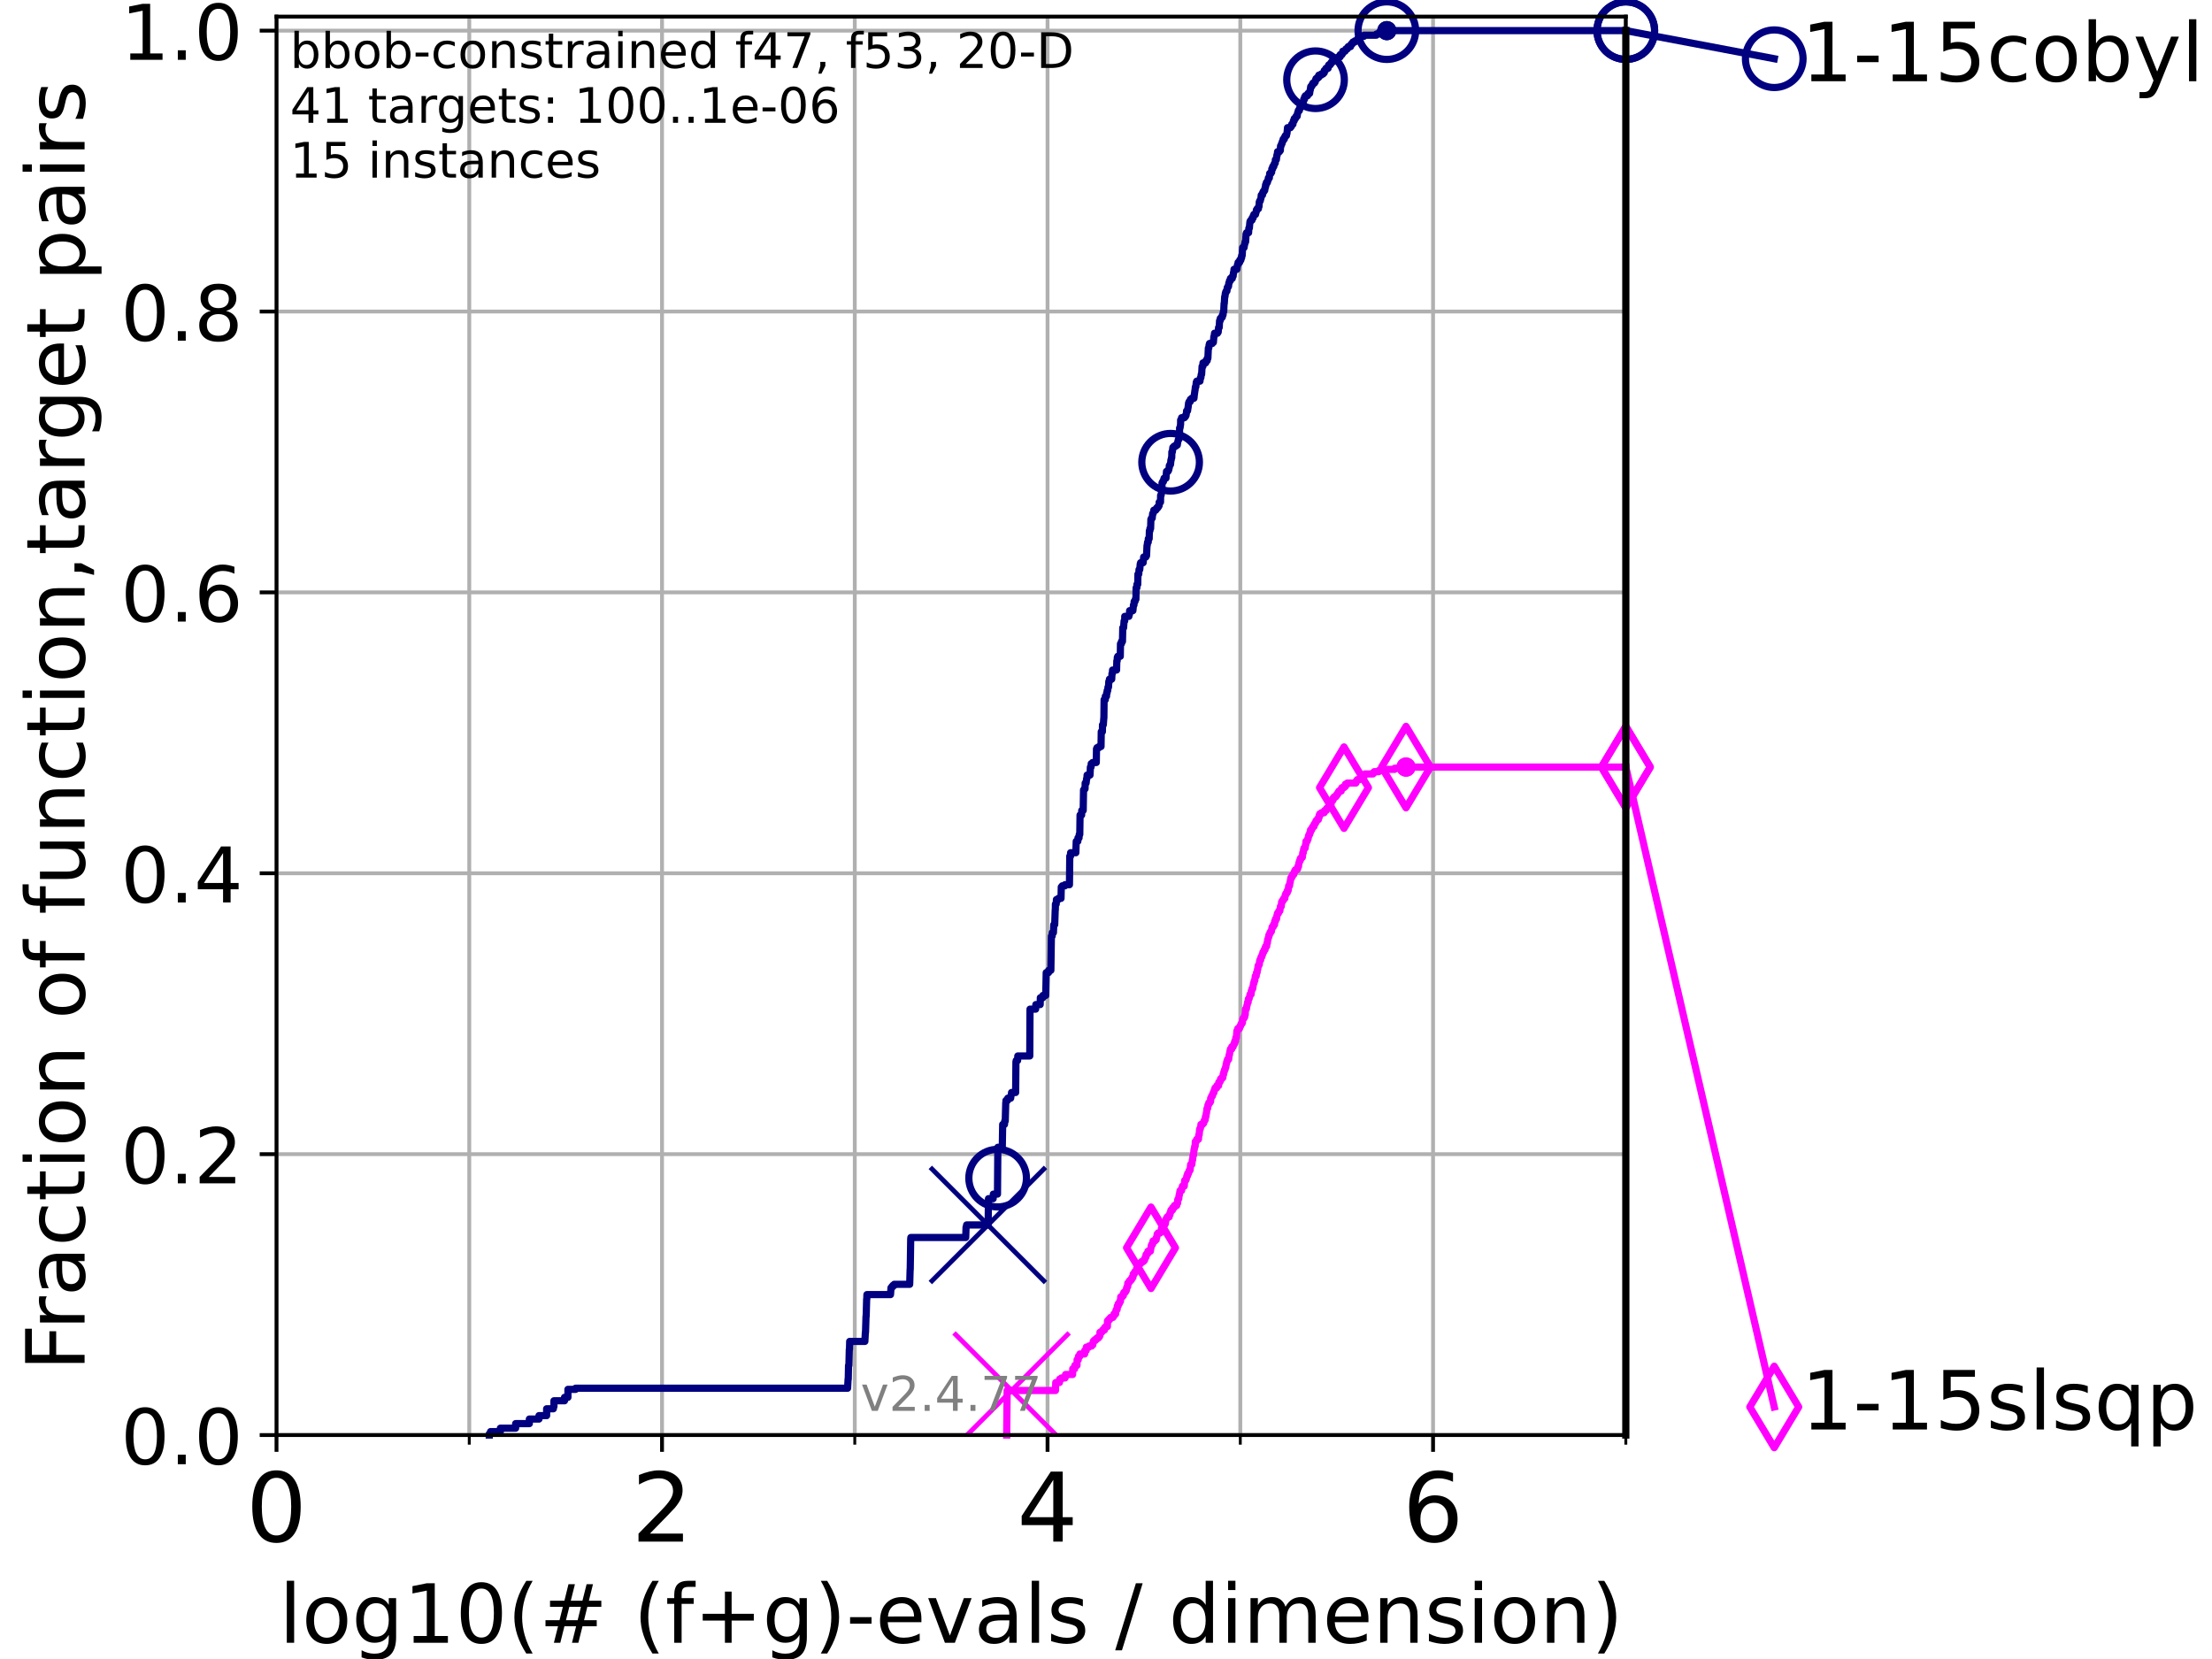 <?xml version="1.0" encoding="utf-8" standalone="no"?>
<!DOCTYPE svg PUBLIC "-//W3C//DTD SVG 1.1//EN"
  "http://www.w3.org/Graphics/SVG/1.1/DTD/svg11.dtd">
<!-- Created with matplotlib (https://matplotlib.org/) -->
<svg height="345.6pt" version="1.1" viewBox="0 0 460.8 345.6" width="460.8pt" xmlns="http://www.w3.org/2000/svg" xmlns:xlink="http://www.w3.org/1999/xlink">
 <defs>
  <style type="text/css">*{stroke-linecap:butt;stroke-linejoin:round;}</style>
 </defs>
 <g id="figure_1">
  <g id="patch_1">
   <path d="M 0 345.6 
L 460.8 345.6 
L 460.8 0 
L 0 0 
z
" style="fill:#ffffff;"/>
  </g>
  <g id="axes_1">
   <g id="patch_2">
    <path d="M 57.6 298.944 
L 338.688 298.944 
L 338.688 3.456 
L 57.6 3.456 
z
" style="fill:#ffffff;"/>
   </g>
   <g id="matplotlib.axis_1">
    <g id="xtick_1">
     <g id="line2d_1">
      <path clip-path="url(#p26cd1febc1)" d="M 57.6 298.944 
L 57.6 3.456 
" style="fill:none;stroke:#b0b0b0;stroke-linecap:square;stroke-width:0.8;"/>
     </g>
     <g id="line2d_2">
      <defs>
       <path d="M 0 0 
L 0 3.5 
" id="m2cc0fc4273" style="stroke:#000000;stroke-width:0.8;"/>
      </defs>
      <g>
       <use style="stroke:#000000;stroke-width:0.8;" x="57.6" xlink:href="#m2cc0fc4273" y="298.944"/>
      </g>
     </g>
     <g id="text_1">
      <!-- 0 -->
      <g transform="translate(51.237 321.141)scale(0.2 -0.2)">
       <defs>
        <path d="M 31.781 66.406 
Q 24.172 66.406 20.328 58.906 
Q 16.5 51.422 16.5 36.375 
Q 16.5 21.391 20.328 13.891 
Q 24.172 6.391 31.781 6.391 
Q 39.453 6.391 43.281 13.891 
Q 47.125 21.391 47.125 36.375 
Q 47.125 51.422 43.281 58.906 
Q 39.453 66.406 31.781 66.406 
z
M 31.781 74.219 
Q 44.047 74.219 50.516 64.516 
Q 56.984 54.828 56.984 36.375 
Q 56.984 17.969 50.516 8.266 
Q 44.047 -1.422 31.781 -1.422 
Q 19.531 -1.422 13.062 8.266 
Q 6.594 17.969 6.594 36.375 
Q 6.594 54.828 13.062 64.516 
Q 19.531 74.219 31.781 74.219 
z
" id="DejaVuSans-48"/>
       </defs>
       <use xlink:href="#DejaVuSans-48"/>
      </g>
     </g>
    </g>
    <g id="xtick_2">
     <g id="line2d_3">
      <path clip-path="url(#p26cd1febc1)" d="M 137.911 298.944 
L 137.911 3.456 
" style="fill:none;stroke:#b0b0b0;stroke-linecap:square;stroke-width:0.8;"/>
     </g>
     <g id="line2d_4">
      <g>
       <use style="stroke:#000000;stroke-width:0.8;" x="137.911" xlink:href="#m2cc0fc4273" y="298.944"/>
      </g>
     </g>
     <g id="text_2">
      <!-- 2 -->
      <g transform="translate(131.548 321.141)scale(0.2 -0.2)">
       <defs>
        <path d="M 19.188 8.297 
L 53.609 8.297 
L 53.609 0 
L 7.328 0 
L 7.328 8.297 
Q 12.938 14.109 22.625 23.891 
Q 32.328 33.688 34.812 36.531 
Q 39.547 41.844 41.422 45.531 
Q 43.312 49.219 43.312 52.781 
Q 43.312 58.594 39.234 62.25 
Q 35.156 65.922 28.609 65.922 
Q 23.969 65.922 18.812 64.312 
Q 13.672 62.703 7.812 59.422 
L 7.812 69.391 
Q 13.766 71.781 18.938 73 
Q 24.125 74.219 28.422 74.219 
Q 39.75 74.219 46.484 68.547 
Q 53.219 62.891 53.219 53.422 
Q 53.219 48.922 51.531 44.891 
Q 49.859 40.875 45.406 35.406 
Q 44.188 33.984 37.641 27.219 
Q 31.109 20.453 19.188 8.297 
z
" id="DejaVuSans-50"/>
       </defs>
       <use xlink:href="#DejaVuSans-50"/>
      </g>
     </g>
    </g>
    <g id="xtick_3">
     <g id="line2d_5">
      <path clip-path="url(#p26cd1febc1)" d="M 218.222 298.944 
L 218.222 3.456 
" style="fill:none;stroke:#b0b0b0;stroke-linecap:square;stroke-width:0.8;"/>
     </g>
     <g id="line2d_6">
      <g>
       <use style="stroke:#000000;stroke-width:0.8;" x="218.222" xlink:href="#m2cc0fc4273" y="298.944"/>
      </g>
     </g>
     <g id="text_3">
      <!-- 4 -->
      <g transform="translate(211.859 321.141)scale(0.2 -0.2)">
       <defs>
        <path d="M 37.797 64.312 
L 12.891 25.391 
L 37.797 25.391 
z
M 35.203 72.906 
L 47.609 72.906 
L 47.609 25.391 
L 58.016 25.391 
L 58.016 17.188 
L 47.609 17.188 
L 47.609 0 
L 37.797 0 
L 37.797 17.188 
L 4.891 17.188 
L 4.891 26.703 
z
" id="DejaVuSans-52"/>
       </defs>
       <use xlink:href="#DejaVuSans-52"/>
      </g>
     </g>
    </g>
    <g id="xtick_4">
     <g id="line2d_7">
      <path clip-path="url(#p26cd1febc1)" d="M 298.533 298.944 
L 298.533 3.456 
" style="fill:none;stroke:#b0b0b0;stroke-linecap:square;stroke-width:0.8;"/>
     </g>
     <g id="line2d_8">
      <g>
       <use style="stroke:#000000;stroke-width:0.8;" x="298.533" xlink:href="#m2cc0fc4273" y="298.944"/>
      </g>
     </g>
     <g id="text_4">
      <!-- 6 -->
      <g transform="translate(292.17 321.141)scale(0.2 -0.2)">
       <defs>
        <path d="M 33.016 40.375 
Q 26.375 40.375 22.484 35.828 
Q 18.609 31.297 18.609 23.391 
Q 18.609 15.531 22.484 10.953 
Q 26.375 6.391 33.016 6.391 
Q 39.656 6.391 43.531 10.953 
Q 47.406 15.531 47.406 23.391 
Q 47.406 31.297 43.531 35.828 
Q 39.656 40.375 33.016 40.375 
z
M 52.594 71.297 
L 52.594 62.312 
Q 48.875 64.062 45.094 64.984 
Q 41.312 65.922 37.594 65.922 
Q 27.828 65.922 22.672 59.328 
Q 17.531 52.734 16.797 39.406 
Q 19.672 43.656 24.016 45.922 
Q 28.375 48.188 33.594 48.188 
Q 44.578 48.188 50.953 41.516 
Q 57.328 34.859 57.328 23.391 
Q 57.328 12.156 50.688 5.359 
Q 44.047 -1.422 33.016 -1.422 
Q 20.359 -1.422 13.672 8.266 
Q 6.984 17.969 6.984 36.375 
Q 6.984 53.656 15.188 63.938 
Q 23.391 74.219 37.203 74.219 
Q 40.922 74.219 44.703 73.484 
Q 48.484 72.75 52.594 71.297 
z
" id="DejaVuSans-54"/>
       </defs>
       <use xlink:href="#DejaVuSans-54"/>
      </g>
     </g>
    </g>
    <g id="xtick_5">
     <g id="line2d_9">
      <path clip-path="url(#p26cd1febc1)" d="M 97.755 298.944 
L 97.755 3.456 
" style="fill:none;stroke:#b0b0b0;stroke-linecap:square;stroke-width:0.8;"/>
     </g>
     <g id="line2d_10">
      <defs>
       <path d="M 0 0 
L 0 2 
" id="m4d9778b55a" style="stroke:#000000;stroke-width:0.6;"/>
      </defs>
      <g>
       <use style="stroke:#000000;stroke-width:0.6;" x="97.755" xlink:href="#m4d9778b55a" y="298.944"/>
      </g>
     </g>
    </g>
    <g id="xtick_6">
     <g id="line2d_11">
      <path clip-path="url(#p26cd1febc1)" d="M 178.066 298.944 
L 178.066 3.456 
" style="fill:none;stroke:#b0b0b0;stroke-linecap:square;stroke-width:0.8;"/>
     </g>
     <g id="line2d_12">
      <g>
       <use style="stroke:#000000;stroke-width:0.6;" x="178.066" xlink:href="#m4d9778b55a" y="298.944"/>
      </g>
     </g>
    </g>
    <g id="xtick_7">
     <g id="line2d_13">
      <path clip-path="url(#p26cd1febc1)" d="M 258.377 298.944 
L 258.377 3.456 
" style="fill:none;stroke:#b0b0b0;stroke-linecap:square;stroke-width:0.8;"/>
     </g>
     <g id="line2d_14">
      <g>
       <use style="stroke:#000000;stroke-width:0.6;" x="258.377" xlink:href="#m4d9778b55a" y="298.944"/>
      </g>
     </g>
    </g>
    <g id="xtick_8">
     <g id="line2d_15">
      <path clip-path="url(#p26cd1febc1)" d="M 338.688 298.944 
L 338.688 3.456 
" style="fill:none;stroke:#b0b0b0;stroke-linecap:square;stroke-width:0.8;"/>
     </g>
     <g id="line2d_16">
      <g>
       <use style="stroke:#000000;stroke-width:0.6;" x="338.688" xlink:href="#m4d9778b55a" y="298.944"/>
      </g>
     </g>
    </g>
    <g id="text_5">
     <!-- log10(# (f+g)-evals / dimension) -->
     <g transform="translate(58.145 342.218)scale(0.17 -0.17)">
      <defs>
       <path d="M 9.422 75.984 
L 18.406 75.984 
L 18.406 0 
L 9.422 0 
z
" id="DejaVuSans-108"/>
       <path d="M 30.609 48.391 
Q 23.391 48.391 19.188 42.75 
Q 14.984 37.109 14.984 27.297 
Q 14.984 17.484 19.156 11.844 
Q 23.344 6.203 30.609 6.203 
Q 37.797 6.203 41.984 11.859 
Q 46.188 17.531 46.188 27.297 
Q 46.188 37.016 41.984 42.703 
Q 37.797 48.391 30.609 48.391 
z
M 30.609 56 
Q 42.328 56 49.016 48.375 
Q 55.719 40.766 55.719 27.297 
Q 55.719 13.875 49.016 6.219 
Q 42.328 -1.422 30.609 -1.422 
Q 18.844 -1.422 12.172 6.219 
Q 5.516 13.875 5.516 27.297 
Q 5.516 40.766 12.172 48.375 
Q 18.844 56 30.609 56 
z
" id="DejaVuSans-111"/>
       <path d="M 45.406 27.984 
Q 45.406 37.75 41.375 43.109 
Q 37.359 48.484 30.078 48.484 
Q 22.859 48.484 18.828 43.109 
Q 14.797 37.75 14.797 27.984 
Q 14.797 18.266 18.828 12.891 
Q 22.859 7.516 30.078 7.516 
Q 37.359 7.516 41.375 12.891 
Q 45.406 18.266 45.406 27.984 
z
M 54.391 6.781 
Q 54.391 -7.172 48.188 -13.984 
Q 42 -20.797 29.203 -20.797 
Q 24.469 -20.797 20.266 -20.094 
Q 16.062 -19.391 12.109 -17.922 
L 12.109 -9.188 
Q 16.062 -11.328 19.922 -12.344 
Q 23.781 -13.375 27.781 -13.375 
Q 36.625 -13.375 41.016 -8.766 
Q 45.406 -4.156 45.406 5.172 
L 45.406 9.625 
Q 42.625 4.781 38.281 2.391 
Q 33.938 0 27.875 0 
Q 17.828 0 11.672 7.656 
Q 5.516 15.328 5.516 27.984 
Q 5.516 40.672 11.672 48.328 
Q 17.828 56 27.875 56 
Q 33.938 56 38.281 53.609 
Q 42.625 51.219 45.406 46.391 
L 45.406 54.688 
L 54.391 54.688 
z
" id="DejaVuSans-103"/>
       <path d="M 12.406 8.297 
L 28.516 8.297 
L 28.516 63.922 
L 10.984 60.406 
L 10.984 69.391 
L 28.422 72.906 
L 38.281 72.906 
L 38.281 8.297 
L 54.391 8.297 
L 54.391 0 
L 12.406 0 
z
" id="DejaVuSans-49"/>
       <path d="M 31 75.875 
Q 24.469 64.656 21.281 53.656 
Q 18.109 42.672 18.109 31.391 
Q 18.109 20.125 21.312 9.062 
Q 24.516 -2 31 -13.188 
L 23.188 -13.188 
Q 15.875 -1.703 12.234 9.375 
Q 8.594 20.453 8.594 31.391 
Q 8.594 42.281 12.203 53.312 
Q 15.828 64.359 23.188 75.875 
z
" id="DejaVuSans-40"/>
       <path d="M 51.125 44 
L 36.922 44 
L 32.812 27.688 
L 47.125 27.688 
z
M 43.797 71.781 
L 38.719 51.516 
L 52.984 51.516 
L 58.109 71.781 
L 65.922 71.781 
L 60.891 51.516 
L 76.125 51.516 
L 76.125 44 
L 58.984 44 
L 54.984 27.688 
L 70.516 27.688 
L 70.516 20.219 
L 53.078 20.219 
L 48 0 
L 40.188 0 
L 45.219 20.219 
L 30.906 20.219 
L 25.875 0 
L 18.016 0 
L 23.094 20.219 
L 7.719 20.219 
L 7.719 27.688 
L 24.906 27.688 
L 29 44 
L 13.281 44 
L 13.281 51.516 
L 30.906 51.516 
L 35.891 71.781 
z
" id="DejaVuSans-35"/>
       <path id="DejaVuSans-32"/>
       <path d="M 37.109 75.984 
L 37.109 68.5 
L 28.516 68.5 
Q 23.688 68.5 21.797 66.547 
Q 19.922 64.594 19.922 59.516 
L 19.922 54.688 
L 34.719 54.688 
L 34.719 47.703 
L 19.922 47.703 
L 19.922 0 
L 10.891 0 
L 10.891 47.703 
L 2.297 47.703 
L 2.297 54.688 
L 10.891 54.688 
L 10.891 58.5 
Q 10.891 67.625 15.141 71.797 
Q 19.391 75.984 28.609 75.984 
z
" id="DejaVuSans-102"/>
       <path d="M 46 62.703 
L 46 35.5 
L 73.188 35.5 
L 73.188 27.203 
L 46 27.203 
L 46 0 
L 37.797 0 
L 37.797 27.203 
L 10.594 27.203 
L 10.594 35.5 
L 37.797 35.5 
L 37.797 62.703 
z
" id="DejaVuSans-43"/>
       <path d="M 8.016 75.875 
L 15.828 75.875 
Q 23.141 64.359 26.781 53.312 
Q 30.422 42.281 30.422 31.391 
Q 30.422 20.453 26.781 9.375 
Q 23.141 -1.703 15.828 -13.188 
L 8.016 -13.188 
Q 14.5 -2 17.703 9.062 
Q 20.906 20.125 20.906 31.391 
Q 20.906 42.672 17.703 53.656 
Q 14.5 64.656 8.016 75.875 
z
" id="DejaVuSans-41"/>
       <path d="M 4.891 31.391 
L 31.203 31.391 
L 31.203 23.391 
L 4.891 23.391 
z
" id="DejaVuSans-45"/>
       <path d="M 56.203 29.594 
L 56.203 25.203 
L 14.891 25.203 
Q 15.484 15.922 20.484 11.062 
Q 25.484 6.203 34.422 6.203 
Q 39.594 6.203 44.453 7.469 
Q 49.312 8.734 54.109 11.281 
L 54.109 2.781 
Q 49.266 0.734 44.188 -0.344 
Q 39.109 -1.422 33.891 -1.422 
Q 20.797 -1.422 13.156 6.188 
Q 5.516 13.812 5.516 26.812 
Q 5.516 40.234 12.766 48.109 
Q 20.016 56 32.328 56 
Q 43.359 56 49.781 48.891 
Q 56.203 41.797 56.203 29.594 
z
M 47.219 32.234 
Q 47.125 39.594 43.094 43.984 
Q 39.062 48.391 32.422 48.391 
Q 24.906 48.391 20.391 44.141 
Q 15.875 39.891 15.188 32.172 
z
" id="DejaVuSans-101"/>
       <path d="M 2.984 54.688 
L 12.5 54.688 
L 29.594 8.797 
L 46.688 54.688 
L 56.203 54.688 
L 35.688 0 
L 23.484 0 
z
" id="DejaVuSans-118"/>
       <path d="M 34.281 27.484 
Q 23.391 27.484 19.188 25 
Q 14.984 22.516 14.984 16.5 
Q 14.984 11.719 18.141 8.906 
Q 21.297 6.109 26.703 6.109 
Q 34.188 6.109 38.703 11.406 
Q 43.219 16.703 43.219 25.484 
L 43.219 27.484 
z
M 52.203 31.203 
L 52.203 0 
L 43.219 0 
L 43.219 8.297 
Q 40.141 3.328 35.547 0.953 
Q 30.953 -1.422 24.312 -1.422 
Q 15.922 -1.422 10.953 3.297 
Q 6 8.016 6 15.922 
Q 6 25.141 12.172 29.828 
Q 18.359 34.516 30.609 34.516 
L 43.219 34.516 
L 43.219 35.406 
Q 43.219 41.609 39.141 45 
Q 35.062 48.391 27.688 48.391 
Q 23 48.391 18.547 47.266 
Q 14.109 46.141 10.016 43.891 
L 10.016 52.203 
Q 14.938 54.109 19.578 55.047 
Q 24.219 56 28.609 56 
Q 40.484 56 46.344 49.844 
Q 52.203 43.703 52.203 31.203 
z
" id="DejaVuSans-97"/>
       <path d="M 44.281 53.078 
L 44.281 44.578 
Q 40.484 46.531 36.375 47.5 
Q 32.281 48.484 27.875 48.484 
Q 21.188 48.484 17.844 46.438 
Q 14.5 44.391 14.5 40.281 
Q 14.5 37.156 16.891 35.375 
Q 19.281 33.594 26.516 31.984 
L 29.594 31.297 
Q 39.156 29.25 43.188 25.516 
Q 47.219 21.781 47.219 15.094 
Q 47.219 7.469 41.188 3.016 
Q 35.156 -1.422 24.609 -1.422 
Q 20.219 -1.422 15.453 -0.562 
Q 10.688 0.297 5.422 2 
L 5.422 11.281 
Q 10.406 8.688 15.234 7.391 
Q 20.062 6.109 24.812 6.109 
Q 31.156 6.109 34.562 8.281 
Q 37.984 10.453 37.984 14.406 
Q 37.984 18.062 35.516 20.016 
Q 33.062 21.969 24.703 23.781 
L 21.578 24.516 
Q 13.234 26.266 9.516 29.906 
Q 5.812 33.547 5.812 39.891 
Q 5.812 47.609 11.281 51.797 
Q 16.75 56 26.812 56 
Q 31.781 56 36.172 55.266 
Q 40.578 54.547 44.281 53.078 
z
" id="DejaVuSans-115"/>
       <path d="M 25.391 72.906 
L 33.688 72.906 
L 8.297 -9.281 
L 0 -9.281 
z
" id="DejaVuSans-47"/>
       <path d="M 45.406 46.391 
L 45.406 75.984 
L 54.391 75.984 
L 54.391 0 
L 45.406 0 
L 45.406 8.203 
Q 42.578 3.328 38.25 0.953 
Q 33.938 -1.422 27.875 -1.422 
Q 17.969 -1.422 11.734 6.484 
Q 5.516 14.406 5.516 27.297 
Q 5.516 40.188 11.734 48.094 
Q 17.969 56 27.875 56 
Q 33.938 56 38.25 53.625 
Q 42.578 51.266 45.406 46.391 
z
M 14.797 27.297 
Q 14.797 17.391 18.875 11.75 
Q 22.953 6.109 30.078 6.109 
Q 37.203 6.109 41.297 11.75 
Q 45.406 17.391 45.406 27.297 
Q 45.406 37.203 41.297 42.844 
Q 37.203 48.484 30.078 48.484 
Q 22.953 48.484 18.875 42.844 
Q 14.797 37.203 14.797 27.297 
z
" id="DejaVuSans-100"/>
       <path d="M 9.422 54.688 
L 18.406 54.688 
L 18.406 0 
L 9.422 0 
z
M 9.422 75.984 
L 18.406 75.984 
L 18.406 64.594 
L 9.422 64.594 
z
" id="DejaVuSans-105"/>
       <path d="M 52 44.188 
Q 55.375 50.25 60.062 53.125 
Q 64.75 56 71.094 56 
Q 79.641 56 84.281 50.016 
Q 88.922 44.047 88.922 33.016 
L 88.922 0 
L 79.891 0 
L 79.891 32.719 
Q 79.891 40.578 77.094 44.375 
Q 74.312 48.188 68.609 48.188 
Q 61.625 48.188 57.562 43.547 
Q 53.516 38.922 53.516 30.906 
L 53.516 0 
L 44.484 0 
L 44.484 32.719 
Q 44.484 40.625 41.703 44.406 
Q 38.922 48.188 33.109 48.188 
Q 26.219 48.188 22.156 43.531 
Q 18.109 38.875 18.109 30.906 
L 18.109 0 
L 9.078 0 
L 9.078 54.688 
L 18.109 54.688 
L 18.109 46.188 
Q 21.188 51.219 25.484 53.609 
Q 29.781 56 35.688 56 
Q 41.656 56 45.828 52.969 
Q 50 49.953 52 44.188 
z
" id="DejaVuSans-109"/>
       <path d="M 54.891 33.016 
L 54.891 0 
L 45.906 0 
L 45.906 32.719 
Q 45.906 40.484 42.875 44.328 
Q 39.844 48.188 33.797 48.188 
Q 26.516 48.188 22.312 43.547 
Q 18.109 38.922 18.109 30.906 
L 18.109 0 
L 9.078 0 
L 9.078 54.688 
L 18.109 54.688 
L 18.109 46.188 
Q 21.344 51.125 25.703 53.562 
Q 30.078 56 35.797 56 
Q 45.219 56 50.047 50.172 
Q 54.891 44.344 54.891 33.016 
z
" id="DejaVuSans-110"/>
      </defs>
      <use xlink:href="#DejaVuSans-108"/>
      <use x="27.783" xlink:href="#DejaVuSans-111"/>
      <use x="88.965" xlink:href="#DejaVuSans-103"/>
      <use x="152.441" xlink:href="#DejaVuSans-49"/>
      <use x="216.064" xlink:href="#DejaVuSans-48"/>
      <use x="279.688" xlink:href="#DejaVuSans-40"/>
      <use x="318.701" xlink:href="#DejaVuSans-35"/>
      <use x="402.49" xlink:href="#DejaVuSans-32"/>
      <use x="434.277" xlink:href="#DejaVuSans-40"/>
      <use x="473.291" xlink:href="#DejaVuSans-102"/>
      <use x="508.496" xlink:href="#DejaVuSans-43"/>
      <use x="592.285" xlink:href="#DejaVuSans-103"/>
      <use x="655.762" xlink:href="#DejaVuSans-41"/>
      <use x="694.775" xlink:href="#DejaVuSans-45"/>
      <use x="730.859" xlink:href="#DejaVuSans-101"/>
      <use x="792.383" xlink:href="#DejaVuSans-118"/>
      <use x="851.562" xlink:href="#DejaVuSans-97"/>
      <use x="912.842" xlink:href="#DejaVuSans-108"/>
      <use x="940.625" xlink:href="#DejaVuSans-115"/>
      <use x="992.725" xlink:href="#DejaVuSans-32"/>
      <use x="1024.512" xlink:href="#DejaVuSans-47"/>
      <use x="1058.203" xlink:href="#DejaVuSans-32"/>
      <use x="1089.99" xlink:href="#DejaVuSans-100"/>
      <use x="1153.467" xlink:href="#DejaVuSans-105"/>
      <use x="1181.25" xlink:href="#DejaVuSans-109"/>
      <use x="1278.662" xlink:href="#DejaVuSans-101"/>
      <use x="1340.186" xlink:href="#DejaVuSans-110"/>
      <use x="1403.564" xlink:href="#DejaVuSans-115"/>
      <use x="1455.664" xlink:href="#DejaVuSans-105"/>
      <use x="1483.447" xlink:href="#DejaVuSans-111"/>
      <use x="1544.629" xlink:href="#DejaVuSans-110"/>
      <use x="1608.008" xlink:href="#DejaVuSans-41"/>
     </g>
    </g>
   </g>
   <g id="matplotlib.axis_2">
    <g id="ytick_1">
     <g id="line2d_17">
      <path clip-path="url(#p26cd1febc1)" d="M 57.6 298.944 
L 338.688 298.944 
" style="fill:none;stroke:#b0b0b0;stroke-linecap:square;stroke-width:0.8;"/>
     </g>
     <g id="line2d_18">
      <defs>
       <path d="M 0 0 
L -3.5 0 
" id="m54229669ba" style="stroke:#000000;stroke-width:0.8;"/>
      </defs>
      <g>
       <use style="stroke:#000000;stroke-width:0.8;" x="57.6" xlink:href="#m54229669ba" y="298.944"/>
      </g>
     </g>
     <g id="text_6">
      <!-- 0.0 -->
      <g transform="translate(25.155 305.023)scale(0.16 -0.16)">
       <defs>
        <path d="M 10.688 12.406 
L 21 12.406 
L 21 0 
L 10.688 0 
z
" id="DejaVuSans-46"/>
       </defs>
       <use xlink:href="#DejaVuSans-48"/>
       <use x="63.623" xlink:href="#DejaVuSans-46"/>
       <use x="95.41" xlink:href="#DejaVuSans-48"/>
      </g>
     </g>
    </g>
    <g id="ytick_2">
     <g id="line2d_19">
      <path clip-path="url(#p26cd1febc1)" d="M 57.6 240.432 
L 338.688 240.432 
" style="fill:none;stroke:#b0b0b0;stroke-linecap:square;stroke-width:0.8;"/>
     </g>
     <g id="line2d_20">
      <g>
       <use style="stroke:#000000;stroke-width:0.8;" x="57.6" xlink:href="#m54229669ba" y="240.432"/>
      </g>
     </g>
     <g id="text_7">
      <!-- 0.2 -->
      <g transform="translate(25.155 246.51)scale(0.16 -0.16)">
       <use xlink:href="#DejaVuSans-48"/>
       <use x="63.623" xlink:href="#DejaVuSans-46"/>
       <use x="95.41" xlink:href="#DejaVuSans-50"/>
      </g>
     </g>
    </g>
    <g id="ytick_3">
     <g id="line2d_21">
      <path clip-path="url(#p26cd1febc1)" d="M 57.6 181.919 
L 338.688 181.919 
" style="fill:none;stroke:#b0b0b0;stroke-linecap:square;stroke-width:0.8;"/>
     </g>
     <g id="line2d_22">
      <g>
       <use style="stroke:#000000;stroke-width:0.8;" x="57.6" xlink:href="#m54229669ba" y="181.919"/>
      </g>
     </g>
     <g id="text_8">
      <!-- 0.4 -->
      <g transform="translate(25.155 187.998)scale(0.16 -0.16)">
       <use xlink:href="#DejaVuSans-48"/>
       <use x="63.623" xlink:href="#DejaVuSans-46"/>
       <use x="95.41" xlink:href="#DejaVuSans-52"/>
      </g>
     </g>
    </g>
    <g id="ytick_4">
     <g id="line2d_23">
      <path clip-path="url(#p26cd1febc1)" d="M 57.6 123.407 
L 338.688 123.407 
" style="fill:none;stroke:#b0b0b0;stroke-linecap:square;stroke-width:0.8;"/>
     </g>
     <g id="line2d_24">
      <g>
       <use style="stroke:#000000;stroke-width:0.8;" x="57.6" xlink:href="#m54229669ba" y="123.407"/>
      </g>
     </g>
     <g id="text_9">
      <!-- 0.6 -->
      <g transform="translate(25.155 129.485)scale(0.16 -0.16)">
       <use xlink:href="#DejaVuSans-48"/>
       <use x="63.623" xlink:href="#DejaVuSans-46"/>
       <use x="95.41" xlink:href="#DejaVuSans-54"/>
      </g>
     </g>
    </g>
    <g id="ytick_5">
     <g id="line2d_25">
      <path clip-path="url(#p26cd1febc1)" d="M 57.6 64.894 
L 338.688 64.894 
" style="fill:none;stroke:#b0b0b0;stroke-linecap:square;stroke-width:0.8;"/>
     </g>
     <g id="line2d_26">
      <g>
       <use style="stroke:#000000;stroke-width:0.8;" x="57.6" xlink:href="#m54229669ba" y="64.894"/>
      </g>
     </g>
     <g id="text_10">
      <!-- 0.8 -->
      <g transform="translate(25.155 70.973)scale(0.16 -0.16)">
       <defs>
        <path d="M 31.781 34.625 
Q 24.75 34.625 20.719 30.859 
Q 16.703 27.094 16.703 20.516 
Q 16.703 13.922 20.719 10.156 
Q 24.75 6.391 31.781 6.391 
Q 38.812 6.391 42.859 10.172 
Q 46.922 13.969 46.922 20.516 
Q 46.922 27.094 42.891 30.859 
Q 38.875 34.625 31.781 34.625 
z
M 21.922 38.812 
Q 15.578 40.375 12.031 44.719 
Q 8.5 49.078 8.5 55.328 
Q 8.5 64.062 14.719 69.141 
Q 20.953 74.219 31.781 74.219 
Q 42.672 74.219 48.875 69.141 
Q 55.078 64.062 55.078 55.328 
Q 55.078 49.078 51.531 44.719 
Q 48 40.375 41.703 38.812 
Q 48.828 37.156 52.797 32.312 
Q 56.781 27.484 56.781 20.516 
Q 56.781 9.906 50.312 4.234 
Q 43.844 -1.422 31.781 -1.422 
Q 19.734 -1.422 13.25 4.234 
Q 6.781 9.906 6.781 20.516 
Q 6.781 27.484 10.781 32.312 
Q 14.797 37.156 21.922 38.812 
z
M 18.312 54.391 
Q 18.312 48.734 21.844 45.562 
Q 25.391 42.391 31.781 42.391 
Q 38.141 42.391 41.719 45.562 
Q 45.312 48.734 45.312 54.391 
Q 45.312 60.062 41.719 63.234 
Q 38.141 66.406 31.781 66.406 
Q 25.391 66.406 21.844 63.234 
Q 18.312 60.062 18.312 54.391 
z
" id="DejaVuSans-56"/>
       </defs>
       <use xlink:href="#DejaVuSans-48"/>
       <use x="63.623" xlink:href="#DejaVuSans-46"/>
       <use x="95.41" xlink:href="#DejaVuSans-56"/>
      </g>
     </g>
    </g>
    <g id="ytick_6">
     <g id="line2d_27">
      <path clip-path="url(#p26cd1febc1)" d="M 57.6 6.382 
L 338.688 6.382 
" style="fill:none;stroke:#b0b0b0;stroke-linecap:square;stroke-width:0.8;"/>
     </g>
     <g id="line2d_28">
      <g>
       <use style="stroke:#000000;stroke-width:0.8;" x="57.6" xlink:href="#m54229669ba" y="6.382"/>
      </g>
     </g>
     <g id="text_11">
      <!-- 1.0 -->
      <g transform="translate(25.155 12.46)scale(0.16 -0.16)">
       <use xlink:href="#DejaVuSans-49"/>
       <use x="63.623" xlink:href="#DejaVuSans-46"/>
       <use x="95.41" xlink:href="#DejaVuSans-48"/>
      </g>
     </g>
    </g>
    <g id="text_12">
     <!-- Fraction of function,target pairs -->
     <g transform="translate(17.62 285.585)rotate(-90)scale(0.17 -0.17)">
      <defs>
       <path d="M 9.812 72.906 
L 51.703 72.906 
L 51.703 64.594 
L 19.672 64.594 
L 19.672 43.109 
L 48.578 43.109 
L 48.578 34.812 
L 19.672 34.812 
L 19.672 0 
L 9.812 0 
z
" id="DejaVuSans-70"/>
       <path d="M 41.109 46.297 
Q 39.594 47.172 37.812 47.578 
Q 36.031 48 33.891 48 
Q 26.266 48 22.188 43.047 
Q 18.109 38.094 18.109 28.812 
L 18.109 0 
L 9.078 0 
L 9.078 54.688 
L 18.109 54.688 
L 18.109 46.188 
Q 20.953 51.172 25.484 53.578 
Q 30.031 56 36.531 56 
Q 37.453 56 38.578 55.875 
Q 39.703 55.766 41.062 55.516 
z
" id="DejaVuSans-114"/>
       <path d="M 48.781 52.594 
L 48.781 44.188 
Q 44.969 46.297 41.141 47.344 
Q 37.312 48.391 33.406 48.391 
Q 24.656 48.391 19.812 42.844 
Q 14.984 37.312 14.984 27.297 
Q 14.984 17.281 19.812 11.734 
Q 24.656 6.203 33.406 6.203 
Q 37.312 6.203 41.141 7.25 
Q 44.969 8.297 48.781 10.406 
L 48.781 2.094 
Q 45.016 0.344 40.984 -0.531 
Q 36.969 -1.422 32.422 -1.422 
Q 20.062 -1.422 12.781 6.344 
Q 5.516 14.109 5.516 27.297 
Q 5.516 40.672 12.859 48.328 
Q 20.219 56 33.016 56 
Q 37.156 56 41.109 55.141 
Q 45.062 54.297 48.781 52.594 
z
" id="DejaVuSans-99"/>
       <path d="M 18.312 70.219 
L 18.312 54.688 
L 36.812 54.688 
L 36.812 47.703 
L 18.312 47.703 
L 18.312 18.016 
Q 18.312 11.328 20.141 9.422 
Q 21.969 7.516 27.594 7.516 
L 36.812 7.516 
L 36.812 0 
L 27.594 0 
Q 17.188 0 13.234 3.875 
Q 9.281 7.766 9.281 18.016 
L 9.281 47.703 
L 2.688 47.703 
L 2.688 54.688 
L 9.281 54.688 
L 9.281 70.219 
z
" id="DejaVuSans-116"/>
       <path d="M 8.5 21.578 
L 8.5 54.688 
L 17.484 54.688 
L 17.484 21.922 
Q 17.484 14.156 20.5 10.266 
Q 23.531 6.391 29.594 6.391 
Q 36.859 6.391 41.078 11.031 
Q 45.312 15.672 45.312 23.688 
L 45.312 54.688 
L 54.297 54.688 
L 54.297 0 
L 45.312 0 
L 45.312 8.406 
Q 42.047 3.422 37.719 1 
Q 33.406 -1.422 27.688 -1.422 
Q 18.266 -1.422 13.375 4.438 
Q 8.5 10.297 8.5 21.578 
z
M 31.109 56 
z
" id="DejaVuSans-117"/>
       <path d="M 11.719 12.406 
L 22.016 12.406 
L 22.016 4 
L 14.016 -11.625 
L 7.719 -11.625 
L 11.719 4 
z
" id="DejaVuSans-44"/>
       <path d="M 18.109 8.203 
L 18.109 -20.797 
L 9.078 -20.797 
L 9.078 54.688 
L 18.109 54.688 
L 18.109 46.391 
Q 20.953 51.266 25.266 53.625 
Q 29.594 56 35.594 56 
Q 45.562 56 51.781 48.094 
Q 58.016 40.188 58.016 27.297 
Q 58.016 14.406 51.781 6.484 
Q 45.562 -1.422 35.594 -1.422 
Q 29.594 -1.422 25.266 0.953 
Q 20.953 3.328 18.109 8.203 
z
M 48.688 27.297 
Q 48.688 37.203 44.609 42.844 
Q 40.531 48.484 33.406 48.484 
Q 26.266 48.484 22.188 42.844 
Q 18.109 37.203 18.109 27.297 
Q 18.109 17.391 22.188 11.75 
Q 26.266 6.109 33.406 6.109 
Q 40.531 6.109 44.609 11.75 
Q 48.688 17.391 48.688 27.297 
z
" id="DejaVuSans-112"/>
      </defs>
      <use xlink:href="#DejaVuSans-70"/>
      <use x="50.27" xlink:href="#DejaVuSans-114"/>
      <use x="91.383" xlink:href="#DejaVuSans-97"/>
      <use x="152.662" xlink:href="#DejaVuSans-99"/>
      <use x="207.643" xlink:href="#DejaVuSans-116"/>
      <use x="246.852" xlink:href="#DejaVuSans-105"/>
      <use x="274.635" xlink:href="#DejaVuSans-111"/>
      <use x="335.816" xlink:href="#DejaVuSans-110"/>
      <use x="399.195" xlink:href="#DejaVuSans-32"/>
      <use x="430.982" xlink:href="#DejaVuSans-111"/>
      <use x="492.164" xlink:href="#DejaVuSans-102"/>
      <use x="527.369" xlink:href="#DejaVuSans-32"/>
      <use x="559.156" xlink:href="#DejaVuSans-102"/>
      <use x="594.361" xlink:href="#DejaVuSans-117"/>
      <use x="657.74" xlink:href="#DejaVuSans-110"/>
      <use x="721.119" xlink:href="#DejaVuSans-99"/>
      <use x="776.1" xlink:href="#DejaVuSans-116"/>
      <use x="815.309" xlink:href="#DejaVuSans-105"/>
      <use x="843.092" xlink:href="#DejaVuSans-111"/>
      <use x="904.273" xlink:href="#DejaVuSans-110"/>
      <use x="967.652" xlink:href="#DejaVuSans-44"/>
      <use x="999.439" xlink:href="#DejaVuSans-116"/>
      <use x="1038.648" xlink:href="#DejaVuSans-97"/>
      <use x="1099.928" xlink:href="#DejaVuSans-114"/>
      <use x="1139.291" xlink:href="#DejaVuSans-103"/>
      <use x="1202.768" xlink:href="#DejaVuSans-101"/>
      <use x="1264.291" xlink:href="#DejaVuSans-116"/>
      <use x="1303.5" xlink:href="#DejaVuSans-32"/>
      <use x="1335.287" xlink:href="#DejaVuSans-112"/>
      <use x="1398.764" xlink:href="#DejaVuSans-97"/>
      <use x="1460.043" xlink:href="#DejaVuSans-105"/>
      <use x="1487.826" xlink:href="#DejaVuSans-114"/>
      <use x="1528.939" xlink:href="#DejaVuSans-115"/>
     </g>
    </g>
   </g>
   <g id="line2d_29">
    <defs>
     <path d="M 0 1.5 
C 0.398 1.5 0.779 1.342 1.061 1.061 
C 1.342 0.779 1.5 0.398 1.5 0 
C 1.5 -0.398 1.342 -0.779 1.061 -1.061 
C 0.779 -1.342 0.398 -1.5 0 -1.5 
C -0.398 -1.5 -0.779 -1.342 -1.061 -1.061 
C -1.342 -0.779 -1.5 -0.398 -1.5 0 
C -1.5 0.398 -1.342 0.779 -1.061 1.061 
C -0.779 1.342 -0.398 1.5 0 1.5 
z
" id="m97e7b20206" style="stroke:#000080;"/>
    </defs>
    <g>
     <use style="fill:#000080;stroke:#000080;" x="288.903" xlink:href="#m97e7b20206" y="6.382"/>
     <use style="fill:#000080;stroke:#000080;" x="288.903" xlink:href="#m97e7b20206" y="6.382"/>
    </g>
   </g>
   <g id="line2d_30">
    <path d="M 101.924 298.944 
L 101.924 298.706 
L 102.196 298.706 
L 102.196 298.23 
L 104.235 298.23 
L 104.235 297.517 
L 107.415 297.517 
L 107.415 296.565 
L 110.274 296.565 
L 110.274 295.614 
L 112.281 295.614 
L 112.281 294.9 
L 113.874 294.9 
L 113.874 293.473 
L 115.27 293.473 
L 115.333 292.998 
L 115.397 292.998 
L 115.397 291.808 
L 117.598 291.808 
L 117.598 291.095 
L 118.31 291.095 
L 118.31 289.43 
L 119.899 289.43 
L 119.899 289.192 
L 176.566 289.192 
L 176.672 287.289 
L 176.706 287.289 
L 176.766 284.435 
L 176.843 284.435 
L 176.925 281.105 
L 176.962 281.105 
L 177.005 279.44 
L 180.168 279.44 
L 180.272 277.537 
L 180.304 277.537 
L 180.406 274.207 
L 180.44 274.207 
L 180.537 270.639 
L 180.566 270.639 
L 180.596 269.688 
L 185.507 269.688 
L 185.611 268.261 
L 185.794 268.261 
L 185.794 268.023 
L 185.99 268.023 
L 185.99 267.785 
L 186.278 267.785 
L 186.278 267.547 
L 189.505 267.547 
L 189.596 264.455 
L 189.617 264.455 
L 189.717 258.033 
L 189.747 258.033 
L 189.747 257.795 
L 201.179 257.795 
L 201.246 255.654 
L 201.306 255.654 
L 201.359 255.179 
L 205.845 255.179 
L 205.914 249.708 
L 206.889 249.708 
L 206.929 248.756 
L 207.795 248.756 
L 207.87 239.004 
L 208.793 239.004 
L 208.878 234.247 
L 209.252 234.247 
L 209.304 233.534 
L 209.411 233.534 
L 209.517 229.728 
L 209.548 229.728 
L 209.559 229.252 
L 209.889 229.252 
L 209.931 228.777 
L 210.539 228.777 
L 210.641 228.063 
L 210.685 228.063 
L 210.726 227.587 
L 211.578 227.587 
L 211.638 221.165 
L 211.692 221.165 
L 211.692 220.927 
L 211.986 220.927 
L 212.028 219.976 
L 214.52 219.976 
L 214.571 210.224 
L 215.743 210.224 
L 215.785 209.272 
L 216.688 209.272 
L 216.72 207.845 
L 217.244 207.845 
L 217.252 207.37 
L 217.849 207.37 
L 217.945 202.612 
L 218.435 202.612 
L 218.453 202.137 
L 218.913 202.137 
L 219.02 195.239 
L 219.027 195.239 
L 219.027 195.001 
L 219.189 195.001 
L 219.208 194.288 
L 219.448 194.288 
L 219.519 192.623 
L 219.714 192.623 
L 219.82 189.53 
L 219.845 189.53 
L 219.864 188.341 
L 220.032 188.341 
L 220.074 187.39 
L 220.461 187.39 
L 220.461 187.152 
L 221.029 187.152 
L 221.085 184.773 
L 221.285 184.773 
L 221.285 184.535 
L 221.851 184.535 
L 221.851 184.298 
L 222.787 184.298 
L 222.854 178.351 
L 223.017 178.351 
L 223.023 177.638 
L 224.117 177.638 
L 224.197 175.259 
L 224.532 175.259 
L 224.561 174.546 
L 224.787 174.546 
L 224.823 173.832 
L 224.937 173.832 
L 224.996 169.788 
L 225.325 169.788 
L 225.343 168.837 
L 225.649 168.837 
L 225.722 164.556 
L 225.878 164.556 
L 225.878 164.318 
L 226.036 164.318 
L 226.061 163.128 
L 226.256 163.128 
L 226.364 162.177 
L 226.426 162.177 
L 226.464 161.463 
L 227.071 161.463 
L 227.148 159.798 
L 227.283 159.798 
L 227.319 159.085 
L 227.602 159.085 
L 227.602 158.847 
L 228.375 158.847 
L 228.421 155.993 
L 228.525 155.993 
L 228.525 155.755 
L 228.934 155.755 
L 228.934 155.517 
L 229.364 155.517 
L 229.412 152.425 
L 229.65 152.425 
L 229.67 150.998 
L 229.837 150.998 
L 229.944 149.571 
L 229.959 149.571 
L 230.003 145.765 
L 230.252 145.765 
L 230.258 145.051 
L 230.508 145.051 
L 230.539 144.338 
L 230.629 144.338 
L 230.642 143.862 
L 230.758 143.862 
L 230.812 143.149 
L 230.921 143.149 
L 230.985 141.959 
L 231.111 141.959 
L 231.115 141.484 
L 231.589 141.484 
L 231.65 140.294 
L 231.734 140.294 
L 231.765 139.581 
L 232.604 139.581 
L 232.653 137.678 
L 232.728 137.678 
L 232.753 136.964 
L 232.847 136.964 
L 232.847 136.726 
L 233.375 136.726 
L 233.417 134.11 
L 233.613 134.11 
L 233.621 133.634 
L 233.83 133.634 
L 233.892 130.78 
L 234.062 130.78 
L 234.166 129.353 
L 234.297 129.353 
L 234.304 128.402 
L 235.173 128.402 
L 235.22 127.926 
L 235.303 127.926 
L 235.317 127.212 
L 236.002 127.212 
L 236.098 126.261 
L 236.116 126.261 
L 236.116 126.023 
L 236.231 126.023 
L 236.26 125.309 
L 236.441 125.309 
L 236.51 124.834 
L 236.632 124.834 
L 236.673 122.455 
L 236.83 122.455 
L 236.838 121.742 
L 237.012 121.742 
L 237.056 119.601 
L 237.223 119.601 
L 237.281 118.649 
L 237.432 118.649 
L 237.535 117.46 
L 237.609 117.46 
L 237.609 117.222 
L 238.141 117.222 
L 238.246 116.033 
L 238.705 116.033 
L 238.705 115.795 
L 238.842 115.795 
L 238.944 113.654 
L 238.978 113.654 
L 239.059 112.941 
L 239.198 112.941 
L 239.211 112.227 
L 239.391 112.227 
L 239.435 110.562 
L 239.553 110.562 
L 239.555 110.087 
L 239.692 110.087 
L 239.751 108.184 
L 239.861 108.184 
L 239.861 107.946 
L 240.026 107.946 
L 240.117 106.995 
L 240.218 106.995 
L 240.319 106.519 
L 240.355 106.519 
L 240.355 106.281 
L 240.769 106.281 
L 240.769 106.043 
L 240.951 106.043 
L 240.951 105.805 
L 241.173 105.805 
L 241.173 105.567 
L 241.344 105.567 
L 241.344 105.33 
L 241.474 105.33 
L 241.477 104.616 
L 241.755 104.616 
L 241.777 103.189 
L 241.876 103.189 
L 241.976 102.475 
L 242.041 102.475 
L 242.074 100.572 
L 242.194 100.572 
L 242.194 100.335 
L 242.363 100.335 
L 242.42 99.859 
L 242.497 99.859 
L 242.497 99.621 
L 242.893 99.621 
L 243.004 98.194 
L 243.326 98.194 
L 243.326 97.956 
L 243.451 97.956 
L 243.539 97.48 
L 243.565 97.48 
L 243.586 97.005 
L 243.709 97.005 
L 243.709 96.767 
L 243.837 96.767 
L 243.929 95.815 
L 243.977 95.815 
L 244.041 95.34 
L 244.095 95.34 
L 244.118 94.15 
L 244.223 94.15 
L 244.326 93.199 
L 244.551 93.199 
L 244.551 92.961 
L 244.918 92.961 
L 244.918 92.723 
L 245.246 92.723 
L 245.353 92.01 
L 245.374 92.01 
L 245.478 91.534 
L 245.586 91.534 
L 245.586 91.296 
L 245.702 91.296 
L 245.73 89.155 
L 245.819 89.155 
L 245.93 88.442 
L 245.933 88.442 
L 245.95 87.49 
L 246.069 87.49 
L 246.147 87.015 
L 246.751 87.015 
L 246.751 86.777 
L 246.956 86.777 
L 246.956 86.539 
L 247.076 86.539 
L 247.181 85.825 
L 247.188 85.825 
L 247.188 85.588 
L 247.388 85.588 
L 247.488 84.874 
L 247.504 84.874 
L 247.606 83.923 
L 247.704 83.923 
L 247.704 83.685 
L 247.932 83.685 
L 247.973 83.209 
L 248.24 83.209 
L 248.24 82.971 
L 248.721 82.971 
L 248.825 82.02 
L 248.833 82.02 
L 248.931 81.306 
L 248.946 81.306 
L 249.02 80.593 
L 249.112 80.593 
L 249.205 79.641 
L 249.301 79.641 
L 249.301 79.403 
L 249.978 79.403 
L 250.063 78.69 
L 250.159 78.69 
L 250.239 77.976 
L 250.323 77.976 
L 250.417 76.311 
L 250.593 76.311 
L 250.6 75.598 
L 251.163 75.598 
L 251.214 75.122 
L 251.482 75.122 
L 251.484 74.646 
L 251.622 74.646 
L 251.723 72.505 
L 251.809 72.505 
L 251.889 71.792 
L 251.963 71.792 
L 251.963 71.554 
L 252.541 71.554 
L 252.541 71.316 
L 252.773 71.316 
L 252.867 70.127 
L 252.922 70.127 
L 253.008 69.413 
L 253.627 69.413 
L 253.627 69.175 
L 253.774 69.175 
L 253.851 68.224 
L 253.983 68.224 
L 254.06 66.797 
L 254.194 66.797 
L 254.205 66.321 
L 254.411 66.321 
L 254.411 66.083 
L 254.623 66.083 
L 254.648 65.608 
L 254.784 65.608 
L 254.847 64.894 
L 254.92 64.894 
L 254.997 63.229 
L 255.038 63.229 
L 255.125 61.802 
L 255.182 61.802 
L 255.258 61.088 
L 255.324 61.088 
L 255.324 60.851 
L 255.437 60.851 
L 255.437 60.613 
L 255.594 60.613 
L 255.657 59.899 
L 255.792 59.899 
L 255.792 59.661 
L 255.924 59.661 
L 255.987 58.948 
L 256.057 58.948 
L 256.126 58.472 
L 256.316 58.472 
L 256.325 57.996 
L 256.708 57.996 
L 256.75 57.521 
L 256.887 57.521 
L 256.947 56.807 
L 257.008 56.807 
L 257.07 56.093 
L 257.674 56.093 
L 257.783 55.142 
L 257.905 55.142 
L 257.913 54.666 
L 258.242 54.666 
L 258.258 54.191 
L 258.491 54.191 
L 258.534 53.715 
L 258.655 53.715 
L 258.662 53.239 
L 258.766 53.239 
L 258.864 51.574 
L 259.162 51.574 
L 259.272 50.861 
L 259.306 50.861 
L 259.37 50.385 
L 259.482 50.385 
L 259.582 48.72 
L 259.672 48.72 
L 259.672 48.482 
L 260.105 48.482 
L 260.155 47.531 
L 260.262 47.531 
L 260.366 46.341 
L 260.403 46.341 
L 260.403 46.104 
L 260.564 46.104 
L 260.564 45.866 
L 260.818 45.866 
L 260.857 45.39 
L 261.054 45.39 
L 261.096 44.914 
L 261.199 44.914 
L 261.199 44.676 
L 261.544 44.676 
L 261.635 44.201 
L 261.684 44.201 
L 261.729 43.725 
L 261.875 43.725 
L 261.875 43.487 
L 262.153 43.487 
L 262.192 43.011 
L 262.278 43.011 
L 262.328 42.06 
L 262.42 42.06 
L 262.42 41.822 
L 262.543 41.822 
L 262.648 41.346 
L 262.674 41.346 
L 262.741 40.633 
L 263 40.633 
L 263.031 40.157 
L 263.132 40.157 
L 263.132 39.919 
L 263.3 39.919 
L 263.3 39.681 
L 263.46 39.681 
L 263.564 38.968 
L 263.635 38.968 
L 263.642 38.492 
L 263.766 38.492 
L 263.806 38.016 
L 264.02 38.016 
L 264.103 37.541 
L 264.185 37.541 
L 264.219 37.065 
L 264.429 37.065 
L 264.502 36.114 
L 264.776 36.114 
L 264.776 35.876 
L 264.909 35.876 
L 264.946 35.162 
L 265.125 35.162 
L 265.136 34.686 
L 265.358 34.686 
L 265.403 34.211 
L 265.526 34.211 
L 265.526 33.973 
L 265.658 33.973 
L 265.681 33.259 
L 265.892 33.259 
L 265.997 32.308 
L 266.07 32.308 
L 266.14 31.594 
L 266.547 31.594 
L 266.547 31.356 
L 266.719 31.356 
L 266.762 30.405 
L 266.868 30.405 
L 266.968 29.929 
L 267.068 29.929 
L 267.142 29.454 
L 267.237 29.454 
L 267.308 28.978 
L 267.551 28.978 
L 267.615 28.502 
L 267.746 28.502 
L 267.746 28.264 
L 267.988 28.264 
L 268.068 27.789 
L 268.105 27.789 
L 268.214 26.599 
L 268.816 26.599 
L 268.816 26.361 
L 269.008 26.361 
L 269.087 25.886 
L 269.338 25.886 
L 269.431 25.172 
L 269.605 25.172 
L 269.616 24.697 
L 269.861 24.697 
L 269.861 24.459 
L 269.993 24.459 
L 269.993 24.221 
L 270.222 24.221 
L 270.311 23.507 
L 270.364 23.507 
L 270.461 23.032 
L 270.687 23.032 
L 270.712 22.556 
L 270.855 22.556 
L 270.855 22.318 
L 271.05 22.318 
L 271.05 22.08 
L 271.286 22.08 
L 271.343 21.604 
L 271.485 21.604 
L 271.591 20.653 
L 271.767 20.653 
L 271.782 20.177 
L 271.934 20.177 
L 271.934 19.939 
L 272.391 19.939 
L 272.469 19.464 
L 272.814 19.464 
L 272.92 18.75 
L 272.953 18.75 
L 273.046 18.037 
L 273.236 18.037 
L 273.236 17.799 
L 273.37 17.799 
L 273.37 17.561 
L 273.489 17.561 
L 273.489 17.323 
L 273.816 17.323 
L 273.816 17.085 
L 273.983 17.085 
L 274.05 16.609 
L 274.153 16.609 
L 274.153 16.372 
L 274.42 16.372 
L 274.42 16.134 
L 274.703 16.134 
L 274.736 15.658 
L 275.217 15.658 
L 275.217 15.42 
L 275.616 15.42 
L 275.616 15.182 
L 275.854 15.182 
L 275.86 14.707 
L 276.079 14.707 
L 276.079 14.469 
L 276.219 14.469 
L 276.219 14.231 
L 276.665 14.231 
L 276.688 13.755 
L 276.798 13.755 
L 276.798 13.517 
L 277.107 13.517 
L 277.107 13.279 
L 277.276 13.279 
L 277.276 13.042 
L 277.438 13.042 
L 277.438 12.804 
L 277.845 12.804 
L 277.845 12.566 
L 278.345 12.566 
L 278.415 12.09 
L 278.763 12.09 
L 278.763 11.852 
L 279.179 11.852 
L 279.19 11.377 
L 279.556 11.377 
L 279.556 11.139 
L 279.713 11.139 
L 279.727 10.663 
L 280.214 10.663 
L 280.214 10.425 
L 280.379 10.425 
L 280.379 10.187 
L 280.689 10.187 
L 280.689 9.949 
L 280.851 9.949 
L 280.851 9.712 
L 281.346 9.712 
L 281.433 9.236 
L 281.64 9.236 
L 281.64 8.998 
L 281.83 8.998 
L 281.83 8.76 
L 282.227 8.76 
L 282.227 8.522 
L 282.785 8.522 
L 282.849 8.047 
L 283.07 8.047 
L 283.07 7.809 
L 283.365 7.809 
L 283.365 7.571 
L 284.123 7.571 
L 284.123 7.333 
L 286.71 7.333 
L 286.71 7.095 
L 287.197 7.095 
L 287.197 6.857 
L 287.488 6.857 
L 287.488 6.619 
L 288.903 6.619 
L 288.903 6.382 
L 338.688 6.382 
L 338.688 6.382 
" style="fill:none;stroke:#000080;stroke-linecap:square;stroke-width:1.5;"/>
   </g>
   <g id="line2d_31">
    <defs>
     <path d="M 0 6 
C 1.591 6 3.117 5.368 4.243 4.243 
C 5.368 3.117 6 1.591 6 0 
C 6 -1.591 5.368 -3.117 4.243 -4.243 
C 3.117 -5.368 1.591 -6 0 -6 
C -1.591 -6 -3.117 -5.368 -4.243 -4.243 
C -5.368 -3.117 -6 -1.591 -6 0 
C -6 1.591 -5.368 3.117 -4.243 4.243 
C -3.117 5.368 -1.591 6 0 6 
z
" id="m34dc8d6fe9" style="stroke:#000080;stroke-width:1.5;"/>
    </defs>
    <g>
     <use style="fill-opacity:0;stroke:#000080;stroke-width:1.5;" x="207.828" xlink:href="#m34dc8d6fe9" y="245.426"/>
     <use style="fill-opacity:0;stroke:#000080;stroke-width:1.5;" x="243.86" xlink:href="#m34dc8d6fe9" y="96.291"/>
     <use style="fill-opacity:0;stroke:#000080;stroke-width:1.5;" x="274.05" xlink:href="#m34dc8d6fe9" y="16.609"/>
     <use style="fill-opacity:0;stroke:#000080;stroke-width:1.5;" x="288.903" xlink:href="#m34dc8d6fe9" y="6.382"/>
     <use style="fill-opacity:0;stroke:#000080;stroke-width:1.5;" x="338.688" xlink:href="#m34dc8d6fe9" y="6.382"/>
    </g>
   </g>
   <g id="line2d_32">
    <path style="fill:none;stroke:#000080;stroke-linecap:square;stroke-width:1.5;"/>
    <g/>
   </g>
   <g id="line2d_33">
    <path clip-path="url(#p26cd1febc1)" d="M 205.799 255.179 
" style="fill:none;stroke:#000080;stroke-linecap:square;stroke-width:1.5;"/>
    <defs>
     <path d="M -12 12 
L 12 -12 
M -12 -12 
L 12 12 
" id="m920b209eec" style="stroke:#000080;"/>
    </defs>
    <g clip-path="url(#p26cd1febc1)">
     <use style="fill:#000080;stroke:#000080;" x="205.799" xlink:href="#m920b209eec" y="255.179"/>
    </g>
   </g>
   <g id="line2d_34">
    <defs>
     <path d="M 0 1.5 
C 0.398 1.5 0.779 1.342 1.061 1.061 
C 1.342 0.779 1.5 0.398 1.5 0 
C 1.5 -0.398 1.342 -0.779 1.061 -1.061 
C 0.779 -1.342 0.398 -1.5 0 -1.5 
C -0.398 -1.5 -0.779 -1.342 -1.061 -1.061 
C -1.342 -0.779 -1.5 -0.398 -1.5 0 
C -1.5 0.398 -1.342 0.779 -1.061 1.061 
C -0.779 1.342 -0.398 1.5 0 1.5 
z
" id="mbdecace1f2" style="stroke:#ff00ff;"/>
    </defs>
    <g>
     <use style="fill:#ff00ff;stroke:#ff00ff;" x="292.899" xlink:href="#mbdecace1f2" y="159.798"/>
     <use style="fill:#ff00ff;stroke:#ff00ff;" x="292.899" xlink:href="#mbdecace1f2" y="159.798"/>
    </g>
   </g>
   <g id="line2d_35">
    <path d="M 209.71 298.944 
L 209.805 289.668 
L 219.876 289.668 
L 219.932 288.003 
L 220.708 288.003 
L 220.749 287.289 
L 221.105 287.289 
L 221.105 287.051 
L 221.878 287.051 
L 221.97 286.338 
L 223.448 286.338 
L 223.47 285.148 
L 223.869 285.148 
L 223.911 284.435 
L 224.356 284.435 
L 224.381 283.246 
L 224.627 283.246 
L 224.668 282.532 
L 224.959 282.532 
L 224.959 282.056 
L 225.955 282.056 
L 225.97 281.343 
L 226.273 281.343 
L 226.302 280.629 
L 226.856 280.629 
L 226.856 280.391 
L 227.426 280.391 
L 227.426 280.153 
L 227.662 280.153 
L 227.734 279.44 
L 227.93 279.44 
L 227.93 279.202 
L 228.23 279.202 
L 228.23 278.964 
L 228.506 278.964 
L 228.506 278.726 
L 228.821 278.726 
L 228.821 278.488 
L 229.02 278.488 
L 229.02 278.251 
L 229.132 278.251 
L 229.14 277.537 
L 229.507 277.537 
L 229.507 277.299 
L 229.716 277.299 
L 229.716 277.061 
L 230.077 277.061 
L 230.086 276.586 
L 230.322 276.586 
L 230.322 276.348 
L 230.692 276.348 
L 230.708 275.158 
L 230.908 275.158 
L 230.908 274.921 
L 231.153 274.921 
L 231.153 274.683 
L 231.35 274.683 
L 231.35 274.445 
L 231.843 274.445 
L 231.843 274.207 
L 232.014 274.207 
L 232.051 273.731 
L 232.402 273.731 
L 232.453 273.018 
L 232.561 273.018 
L 232.561 272.78 
L 232.72 272.78 
L 232.758 272.066 
L 232.929 272.066 
L 232.943 271.591 
L 233.163 271.591 
L 233.249 271.115 
L 233.412 271.115 
L 233.466 270.163 
L 233.793 270.163 
L 233.793 269.926 
L 234.007 269.926 
L 234.01 269.45 
L 234.135 269.45 
L 234.135 269.212 
L 234.413 269.212 
L 234.413 268.974 
L 234.562 268.974 
L 234.562 268.736 
L 234.674 268.736 
L 234.696 268.261 
L 234.793 268.261 
L 234.793 268.023 
L 234.92 268.023 
L 234.934 267.309 
L 235.14 267.309 
L 235.14 267.071 
L 235.265 267.071 
L 235.265 266.833 
L 235.496 266.833 
L 235.496 266.596 
L 235.714 266.596 
L 235.819 266.12 
L 236.007 266.12 
L 236.066 265.406 
L 236.278 265.406 
L 236.381 264.931 
L 236.649 264.931 
L 236.649 264.693 
L 236.779 264.693 
L 236.785 264.217 
L 236.967 264.217 
L 236.967 263.979 
L 237.091 263.979 
L 237.091 263.741 
L 237.226 263.741 
L 237.315 263.266 
L 237.586 263.266 
L 237.586 263.028 
L 237.836 263.028 
L 237.836 262.79 
L 238.219 262.79 
L 238.219 262.552 
L 238.418 262.552 
L 238.505 262.076 
L 238.604 262.076 
L 238.604 261.839 
L 238.732 261.839 
L 238.738 261.363 
L 238.917 261.363 
L 238.917 261.125 
L 239.115 261.125 
L 239.137 260.649 
L 239.648 260.649 
L 239.754 259.936 
L 239.773 259.936 
L 239.829 259.46 
L 239.928 259.46 
L 239.928 259.222 
L 240.104 259.222 
L 240.198 258.509 
L 240.597 258.509 
L 240.597 258.271 
L 240.853 258.271 
L 240.888 257.795 
L 240.973 257.795 
L 241.065 257.081 
L 241.254 257.081 
L 241.254 256.844 
L 241.706 256.844 
L 241.706 256.606 
L 241.917 256.606 
L 241.941 255.892 
L 242.086 255.892 
L 242.187 255.416 
L 242.357 255.416 
L 242.357 255.179 
L 242.622 255.179 
L 242.622 254.941 
L 242.76 254.941 
L 242.845 254.227 
L 242.882 254.227 
L 242.882 253.989 
L 243.005 253.989 
L 243.005 253.751 
L 243.136 253.751 
L 243.136 253.514 
L 243.553 253.514 
L 243.559 253.038 
L 243.729 253.038 
L 243.776 252.562 
L 243.86 252.562 
L 243.926 252.086 
L 244.246 252.086 
L 244.275 251.611 
L 244.572 251.611 
L 244.651 251.135 
L 245.125 251.135 
L 245.181 250.659 
L 245.311 250.659 
L 245.333 249.946 
L 245.434 249.946 
L 245.434 249.708 
L 245.558 249.708 
L 245.627 248.994 
L 245.675 248.994 
L 245.774 248.281 
L 245.819 248.281 
L 245.819 248.043 
L 246.135 248.043 
L 246.173 247.567 
L 246.26 247.567 
L 246.317 247.091 
L 246.701 247.091 
L 246.786 245.902 
L 247.008 245.902 
L 247.008 245.664 
L 247.121 245.664 
L 247.204 245.189 
L 247.241 245.189 
L 247.241 244.951 
L 247.384 244.951 
L 247.403 244.475 
L 247.584 244.475 
L 247.666 243.999 
L 247.764 243.999 
L 247.764 243.762 
L 247.922 243.762 
L 248.03 242.572 
L 248.282 242.572 
L 248.391 241.621 
L 248.447 241.621 
L 248.539 240.669 
L 248.624 240.669 
L 248.735 239.48 
L 248.786 239.48 
L 248.887 238.767 
L 248.981 238.767 
L 249.005 237.815 
L 249.199 237.815 
L 249.299 237.339 
L 249.656 237.339 
L 249.73 236.388 
L 249.814 236.388 
L 249.906 235.199 
L 250.035 235.199 
L 250.105 234.723 
L 250.166 234.723 
L 250.171 234.247 
L 250.522 234.247 
L 250.522 234.009 
L 250.735 234.009 
L 250.819 233.534 
L 250.924 233.534 
L 250.924 233.296 
L 251.064 233.296 
L 251.122 232.582 
L 251.212 232.582 
L 251.3 231.869 
L 251.331 231.869 
L 251.434 230.917 
L 251.563 230.917 
L 251.631 230.204 
L 251.755 230.204 
L 251.811 229.728 
L 252.039 229.728 
L 252.039 229.49 
L 252.19 229.49 
L 252.201 228.777 
L 252.303 228.777 
L 252.414 228.301 
L 252.578 228.301 
L 252.662 227.825 
L 252.753 227.825 
L 252.753 227.587 
L 252.885 227.587 
L 252.945 227.112 
L 253.031 227.112 
L 253.104 226.636 
L 253.456 226.636 
L 253.497 226.16 
L 253.86 226.16 
L 253.895 225.447 
L 254.104 225.447 
L 254.104 225.209 
L 254.228 225.209 
L 254.277 224.733 
L 254.525 224.733 
L 254.525 224.495 
L 254.746 224.495 
L 254.813 223.782 
L 254.905 223.782 
L 254.948 223.306 
L 255.019 223.306 
L 255.101 222.83 
L 255.2 222.83 
L 255.287 222.355 
L 255.349 222.355 
L 255.443 221.641 
L 255.499 221.641 
L 255.552 221.165 
L 255.64 221.165 
L 255.705 220.69 
L 255.947 220.69 
L 256.055 219.738 
L 256.115 219.738 
L 256.21 219.025 
L 256.243 219.025 
L 256.312 218.549 
L 256.588 218.549 
L 256.59 218.073 
L 256.878 218.073 
L 256.981 217.597 
L 257.08 217.597 
L 257.08 217.36 
L 257.224 217.36 
L 257.225 216.884 
L 257.398 216.884 
L 257.44 216.17 
L 257.566 216.17 
L 257.663 214.743 
L 257.796 214.743 
L 257.85 214.267 
L 258.212 214.267 
L 258.29 213.792 
L 258.411 213.792 
L 258.521 213.316 
L 258.668 213.316 
L 258.668 213.078 
L 258.818 213.078 
L 258.86 212.365 
L 258.947 212.365 
L 258.947 212.127 
L 259.145 212.127 
L 259.145 211.889 
L 259.288 211.889 
L 259.318 211.413 
L 259.401 211.413 
L 259.449 210.224 
L 259.631 210.224 
L 259.739 209.51 
L 259.774 209.51 
L 259.866 209.035 
L 259.885 209.035 
L 259.885 208.797 
L 260.004 208.797 
L 260.059 208.083 
L 260.202 208.083 
L 260.31 207.607 
L 260.318 207.607 
L 260.405 207.132 
L 260.626 207.132 
L 260.67 206.418 
L 260.745 206.418 
L 260.826 205.942 
L 260.971 205.942 
L 261.066 205.229 
L 261.085 205.229 
L 261.15 204.753 
L 261.242 204.753 
L 261.289 204.277 
L 261.399 204.277 
L 261.504 203.326 
L 261.69 203.326 
L 261.75 202.612 
L 261.87 202.612 
L 261.969 201.899 
L 262.017 201.899 
L 262.084 201.185 
L 262.215 201.185 
L 262.215 200.947 
L 262.337 200.947 
L 262.398 200.234 
L 262.449 200.234 
L 262.449 199.996 
L 262.615 199.996 
L 262.656 199.52 
L 262.727 199.52 
L 262.727 199.283 
L 262.878 199.283 
L 262.958 198.807 
L 263.034 198.807 
L 263.096 198.331 
L 263.25 198.331 
L 263.359 197.855 
L 263.528 197.855 
L 263.566 197.38 
L 263.665 197.38 
L 263.665 197.142 
L 263.864 197.142 
L 263.949 196.428 
L 264.018 196.428 
L 264.083 195.715 
L 264.135 195.715 
L 264.243 195.239 
L 264.294 195.239 
L 264.336 194.763 
L 264.448 194.763 
L 264.55 194.288 
L 264.688 194.288 
L 264.688 194.05 
L 264.849 194.05 
L 264.958 193.336 
L 265.011 193.336 
L 265.011 193.098 
L 265.231 193.098 
L 265.287 192.623 
L 265.512 192.623 
L 265.539 191.909 
L 265.699 191.909 
L 265.708 191.433 
L 265.926 191.433 
L 266.002 190.72 
L 266.053 190.72 
L 266.122 190.244 
L 266.324 190.244 
L 266.398 189.768 
L 266.613 189.768 
L 266.714 189.055 
L 266.735 189.055 
L 266.735 188.817 
L 266.911 188.817 
L 266.988 187.865 
L 267.126 187.865 
L 267.126 187.628 
L 267.295 187.628 
L 267.295 187.39 
L 267.428 187.39 
L 267.428 187.152 
L 267.655 187.152 
L 267.737 186.438 
L 267.835 186.438 
L 267.835 186.2 
L 267.98 186.2 
L 267.98 185.963 
L 268.16 185.963 
L 268.19 185.487 
L 268.362 185.487 
L 268.453 184.535 
L 268.631 184.535 
L 268.72 183.822 
L 268.769 183.822 
L 268.862 183.108 
L 268.905 183.108 
L 268.905 182.87 
L 269.07 182.87 
L 269.165 182.395 
L 269.335 182.395 
L 269.335 182.157 
L 269.519 182.157 
L 269.593 181.681 
L 269.696 181.681 
L 269.696 181.443 
L 269.826 181.443 
L 269.826 181.205 
L 270.195 181.205 
L 270.195 180.968 
L 270.336 180.968 
L 270.368 180.492 
L 270.507 180.492 
L 270.574 179.778 
L 270.633 179.778 
L 270.718 179.303 
L 270.858 179.303 
L 270.879 178.827 
L 271.096 178.827 
L 271.096 178.589 
L 271.309 178.589 
L 271.391 177.638 
L 271.5 177.638 
L 271.569 176.924 
L 271.632 176.924 
L 271.632 176.686 
L 271.885 176.686 
L 271.956 175.973 
L 272.02 175.973 
L 272.053 175.259 
L 272.317 175.259 
L 272.394 174.783 
L 272.5 174.783 
L 272.596 174.07 
L 272.701 174.07 
L 272.701 173.832 
L 272.829 173.832 
L 272.887 173.356 
L 273.001 173.356 
L 273.008 172.881 
L 273.247 172.881 
L 273.353 172.405 
L 273.493 172.405 
L 273.493 172.167 
L 273.731 172.167 
L 273.759 171.691 
L 273.927 171.691 
L 273.927 171.453 
L 274.074 171.453 
L 274.146 170.978 
L 274.36 170.978 
L 274.36 170.74 
L 274.645 170.74 
L 274.676 170.264 
L 274.806 170.264 
L 274.828 169.788 
L 274.92 169.788 
L 274.92 169.551 
L 275.256 169.551 
L 275.256 169.313 
L 275.846 169.313 
L 275.943 168.837 
L 276.277 168.837 
L 276.277 168.599 
L 276.393 168.599 
L 276.393 168.361 
L 276.654 168.361 
L 276.654 168.123 
L 277.135 168.123 
L 277.228 167.648 
L 277.272 167.648 
L 277.369 166.934 
L 277.439 166.934 
L 277.439 166.696 
L 277.695 166.696 
L 277.733 166.221 
L 277.943 166.221 
L 277.943 165.983 
L 278.283 165.983 
L 278.283 165.745 
L 278.458 165.745 
L 278.458 165.507 
L 278.629 165.507 
L 278.629 165.269 
L 278.776 165.269 
L 278.776 165.031 
L 278.914 165.031 
L 278.914 164.793 
L 279.399 164.793 
L 279.408 164.318 
L 279.541 164.318 
L 279.541 164.08 
L 279.978 164.08 
L 279.978 163.842 
L 280.257 163.842 
L 280.266 163.366 
L 280.65 163.366 
L 280.65 163.128 
L 282.452 163.128 
L 282.556 162.653 
L 282.737 162.653 
L 282.737 162.415 
L 283.224 162.415 
L 283.224 162.177 
L 283.604 162.177 
L 283.604 161.939 
L 283.797 161.939 
L 283.797 161.701 
L 284.139 161.701 
L 284.139 161.463 
L 284.364 161.463 
L 284.364 161.226 
L 286.019 161.226 
L 286.019 160.988 
L 286.28 160.988 
L 286.28 160.75 
L 287.235 160.75 
L 287.235 160.512 
L 288.564 160.512 
L 288.564 160.274 
L 290.529 160.274 
L 290.529 160.036 
L 292.899 160.036 
L 292.899 159.798 
L 338.688 159.798 
L 338.688 159.798 
" style="fill:none;stroke:#ff00ff;stroke-linecap:square;stroke-width:1.5;"/>
   </g>
   <g id="line2d_36">
    <defs>
     <path d="M -0 8.485 
L 5.091 0 
L 0 -8.485 
L -5.091 -0 
z
" id="m7adc380f44" style="stroke:#ff00ff;stroke-linejoin:miter;stroke-width:1.5;"/>
    </defs>
    <g>
     <use style="fill-opacity:0;stroke:#ff00ff;stroke-linejoin:miter;stroke-width:1.5;" x="239.773" xlink:href="#m7adc380f44" y="259.936"/>
     <use style="fill-opacity:0;stroke:#ff00ff;stroke-linejoin:miter;stroke-width:1.5;" x="279.978" xlink:href="#m7adc380f44" y="164.08"/>
     <use style="fill-opacity:0;stroke:#ff00ff;stroke-linejoin:miter;stroke-width:1.5;" x="292.899" xlink:href="#m7adc380f44" y="159.798"/>
     <use style="fill-opacity:0;stroke:#ff00ff;stroke-linejoin:miter;stroke-width:1.5;" x="338.688" xlink:href="#m7adc380f44" y="159.798"/>
    </g>
   </g>
   <g id="line2d_37">
    <path style="fill:none;stroke:#ff00ff;stroke-linecap:square;stroke-width:1.5;"/>
    <g/>
   </g>
   <g id="line2d_38">
    <path clip-path="url(#p26cd1febc1)" d="M 210.729 289.668 
" style="fill:none;stroke:#ff00ff;stroke-linecap:square;stroke-width:1.5;"/>
    <defs>
     <path d="M -12 12 
L 12 -12 
M -12 -12 
L 12 12 
" id="m3e4025dc0a" style="stroke:#ff00ff;"/>
    </defs>
    <g clip-path="url(#p26cd1febc1)">
     <use style="fill:#ff00ff;stroke:#ff00ff;" x="210.729" xlink:href="#m3e4025dc0a" y="289.668"/>
    </g>
   </g>
   <g id="line2d_39">
    <path d="M 338.688 159.798 
L 369.608 293.093 
" style="fill:none;stroke:#ff00ff;stroke-linecap:square;stroke-width:1.5;"/>
    <g>
     <use style="fill-opacity:0;stroke:#ff00ff;stroke-linejoin:miter;stroke-width:1.5;" x="338.688" xlink:href="#m7adc380f44" y="159.798"/>
     <use style="fill-opacity:0;stroke:#ff00ff;stroke-linejoin:miter;stroke-width:1.5;" x="369.608" xlink:href="#m7adc380f44" y="293.093"/>
    </g>
   </g>
   <g id="line2d_40">
    <path d="M 338.688 6.382 
L 369.608 12.233 
" style="fill:none;stroke:#000080;stroke-linecap:square;stroke-width:1.5;"/>
    <g>
     <use style="fill-opacity:0;stroke:#000080;stroke-width:1.5;" x="338.688" xlink:href="#m34dc8d6fe9" y="6.382"/>
     <use style="fill-opacity:0;stroke:#000080;stroke-width:1.5;" x="369.608" xlink:href="#m34dc8d6fe9" y="12.233"/>
    </g>
   </g>
   <g id="line2d_41">
    <path d="M 338.688 298.944 
L 338.688 6.382 
" style="fill:none;stroke:#000000;stroke-linecap:square;stroke-width:1.5;"/>
   </g>
   <g id="patch_3">
    <path d="M 57.6 298.944 
L 57.6 3.456 
" style="fill:none;stroke:#000000;stroke-linecap:square;stroke-linejoin:miter;stroke-width:0.8;"/>
   </g>
   <g id="patch_4">
    <path d="M 338.688 298.944 
L 338.688 3.456 
" style="fill:none;stroke:#000000;stroke-linecap:square;stroke-linejoin:miter;stroke-width:0.8;"/>
   </g>
   <g id="patch_5">
    <path d="M 57.6 298.944 
L 338.688 298.944 
" style="fill:none;stroke:#000000;stroke-linecap:square;stroke-linejoin:miter;stroke-width:0.8;"/>
   </g>
   <g id="patch_6">
    <path d="M 57.6 3.456 
L 338.688 3.456 
" style="fill:none;stroke:#000000;stroke-linecap:square;stroke-linejoin:miter;stroke-width:0.8;"/>
   </g>
   <g id="text_13">
    <!-- 1-15slsqp -->
    <g transform="translate(375.229 297.784)scale(0.17 -0.17)">
     <defs>
      <path d="M 10.797 72.906 
L 49.516 72.906 
L 49.516 64.594 
L 19.828 64.594 
L 19.828 46.734 
Q 21.969 47.469 24.109 47.828 
Q 26.266 48.188 28.422 48.188 
Q 40.625 48.188 47.75 41.5 
Q 54.891 34.812 54.891 23.391 
Q 54.891 11.625 47.562 5.094 
Q 40.234 -1.422 26.906 -1.422 
Q 22.312 -1.422 17.547 -0.641 
Q 12.797 0.141 7.719 1.703 
L 7.719 11.625 
Q 12.109 9.234 16.797 8.062 
Q 21.484 6.891 26.703 6.891 
Q 35.156 6.891 40.078 11.328 
Q 45.016 15.766 45.016 23.391 
Q 45.016 31 40.078 35.438 
Q 35.156 39.891 26.703 39.891 
Q 22.75 39.891 18.812 39.016 
Q 14.891 38.141 10.797 36.281 
z
" id="DejaVuSans-53"/>
      <path d="M 14.797 27.297 
Q 14.797 17.391 18.875 11.75 
Q 22.953 6.109 30.078 6.109 
Q 37.203 6.109 41.297 11.75 
Q 45.406 17.391 45.406 27.297 
Q 45.406 37.203 41.297 42.844 
Q 37.203 48.484 30.078 48.484 
Q 22.953 48.484 18.875 42.844 
Q 14.797 37.203 14.797 27.297 
z
M 45.406 8.203 
Q 42.578 3.328 38.25 0.953 
Q 33.938 -1.422 27.875 -1.422 
Q 17.969 -1.422 11.734 6.484 
Q 5.516 14.406 5.516 27.297 
Q 5.516 40.188 11.734 48.094 
Q 17.969 56 27.875 56 
Q 33.938 56 38.25 53.625 
Q 42.578 51.266 45.406 46.391 
L 45.406 54.688 
L 54.391 54.688 
L 54.391 -20.797 
L 45.406 -20.797 
z
" id="DejaVuSans-113"/>
     </defs>
     <use xlink:href="#DejaVuSans-49"/>
     <use x="63.623" xlink:href="#DejaVuSans-45"/>
     <use x="99.707" xlink:href="#DejaVuSans-49"/>
     <use x="163.33" xlink:href="#DejaVuSans-53"/>
     <use x="226.953" xlink:href="#DejaVuSans-115"/>
     <use x="279.053" xlink:href="#DejaVuSans-108"/>
     <use x="306.836" xlink:href="#DejaVuSans-115"/>
     <use x="358.936" xlink:href="#DejaVuSans-113"/>
     <use x="422.412" xlink:href="#DejaVuSans-112"/>
    </g>
   </g>
   <g id="text_14">
    <!-- 1-15cobyl -->
    <g transform="translate(375.229 16.924)scale(0.17 -0.17)">
     <defs>
      <path d="M 48.688 27.297 
Q 48.688 37.203 44.609 42.844 
Q 40.531 48.484 33.406 48.484 
Q 26.266 48.484 22.188 42.844 
Q 18.109 37.203 18.109 27.297 
Q 18.109 17.391 22.188 11.75 
Q 26.266 6.109 33.406 6.109 
Q 40.531 6.109 44.609 11.75 
Q 48.688 17.391 48.688 27.297 
z
M 18.109 46.391 
Q 20.953 51.266 25.266 53.625 
Q 29.594 56 35.594 56 
Q 45.562 56 51.781 48.094 
Q 58.016 40.188 58.016 27.297 
Q 58.016 14.406 51.781 6.484 
Q 45.562 -1.422 35.594 -1.422 
Q 29.594 -1.422 25.266 0.953 
Q 20.953 3.328 18.109 8.203 
L 18.109 0 
L 9.078 0 
L 9.078 75.984 
L 18.109 75.984 
z
" id="DejaVuSans-98"/>
      <path d="M 32.172 -5.078 
Q 28.375 -14.844 24.75 -17.812 
Q 21.141 -20.797 15.094 -20.797 
L 7.906 -20.797 
L 7.906 -13.281 
L 13.188 -13.281 
Q 16.891 -13.281 18.938 -11.516 
Q 21 -9.766 23.484 -3.219 
L 25.094 0.875 
L 2.984 54.688 
L 12.5 54.688 
L 29.594 11.922 
L 46.688 54.688 
L 56.203 54.688 
z
" id="DejaVuSans-121"/>
     </defs>
     <use xlink:href="#DejaVuSans-49"/>
     <use x="63.623" xlink:href="#DejaVuSans-45"/>
     <use x="99.707" xlink:href="#DejaVuSans-49"/>
     <use x="163.33" xlink:href="#DejaVuSans-53"/>
     <use x="226.953" xlink:href="#DejaVuSans-99"/>
     <use x="281.934" xlink:href="#DejaVuSans-111"/>
     <use x="343.115" xlink:href="#DejaVuSans-98"/>
     <use x="406.592" xlink:href="#DejaVuSans-121"/>
     <use x="465.771" xlink:href="#DejaVuSans-108"/>
    </g>
   </g>
   <g id="text_15">
    <!-- bbob-constrained f47, f53, 20-D -->
    <g transform="translate(60.411 14.161)scale(0.102 -0.102)">
     <defs>
      <path d="M 8.203 72.906 
L 55.078 72.906 
L 55.078 68.703 
L 28.609 0 
L 18.312 0 
L 43.219 64.594 
L 8.203 64.594 
z
" id="DejaVuSans-55"/>
      <path d="M 40.578 39.312 
Q 47.656 37.797 51.625 33 
Q 55.609 28.219 55.609 21.188 
Q 55.609 10.406 48.188 4.484 
Q 40.766 -1.422 27.094 -1.422 
Q 22.516 -1.422 17.656 -0.516 
Q 12.797 0.391 7.625 2.203 
L 7.625 11.719 
Q 11.719 9.328 16.594 8.109 
Q 21.484 6.891 26.812 6.891 
Q 36.078 6.891 40.938 10.547 
Q 45.797 14.203 45.797 21.188 
Q 45.797 27.641 41.281 31.266 
Q 36.766 34.906 28.719 34.906 
L 20.219 34.906 
L 20.219 43.016 
L 29.109 43.016 
Q 36.375 43.016 40.234 45.922 
Q 44.094 48.828 44.094 54.297 
Q 44.094 59.906 40.109 62.906 
Q 36.141 65.922 28.719 65.922 
Q 24.656 65.922 20.016 65.031 
Q 15.375 64.156 9.812 62.312 
L 9.812 71.094 
Q 15.438 72.656 20.344 73.438 
Q 25.25 74.219 29.594 74.219 
Q 40.828 74.219 47.359 69.109 
Q 53.906 64.016 53.906 55.328 
Q 53.906 49.266 50.438 45.094 
Q 46.969 40.922 40.578 39.312 
z
" id="DejaVuSans-51"/>
      <path d="M 19.672 64.797 
L 19.672 8.109 
L 31.594 8.109 
Q 46.688 8.109 53.688 14.938 
Q 60.688 21.781 60.688 36.531 
Q 60.688 51.172 53.688 57.984 
Q 46.688 64.797 31.594 64.797 
z
M 9.812 72.906 
L 30.078 72.906 
Q 51.266 72.906 61.172 64.094 
Q 71.094 55.281 71.094 36.531 
Q 71.094 17.672 61.125 8.828 
Q 51.172 0 30.078 0 
L 9.812 0 
z
" id="DejaVuSans-68"/>
     </defs>
     <use xlink:href="#DejaVuSans-98"/>
     <use x="63.477" xlink:href="#DejaVuSans-98"/>
     <use x="126.953" xlink:href="#DejaVuSans-111"/>
     <use x="188.135" xlink:href="#DejaVuSans-98"/>
     <use x="251.611" xlink:href="#DejaVuSans-45"/>
     <use x="287.695" xlink:href="#DejaVuSans-99"/>
     <use x="342.676" xlink:href="#DejaVuSans-111"/>
     <use x="403.857" xlink:href="#DejaVuSans-110"/>
     <use x="467.236" xlink:href="#DejaVuSans-115"/>
     <use x="519.336" xlink:href="#DejaVuSans-116"/>
     <use x="558.545" xlink:href="#DejaVuSans-114"/>
     <use x="599.658" xlink:href="#DejaVuSans-97"/>
     <use x="660.938" xlink:href="#DejaVuSans-105"/>
     <use x="688.721" xlink:href="#DejaVuSans-110"/>
     <use x="752.1" xlink:href="#DejaVuSans-101"/>
     <use x="813.623" xlink:href="#DejaVuSans-100"/>
     <use x="877.1" xlink:href="#DejaVuSans-32"/>
     <use x="908.887" xlink:href="#DejaVuSans-102"/>
     <use x="944.092" xlink:href="#DejaVuSans-52"/>
     <use x="1007.715" xlink:href="#DejaVuSans-55"/>
     <use x="1071.338" xlink:href="#DejaVuSans-44"/>
     <use x="1103.125" xlink:href="#DejaVuSans-32"/>
     <use x="1134.912" xlink:href="#DejaVuSans-102"/>
     <use x="1170.117" xlink:href="#DejaVuSans-53"/>
     <use x="1233.74" xlink:href="#DejaVuSans-51"/>
     <use x="1297.363" xlink:href="#DejaVuSans-44"/>
     <use x="1329.15" xlink:href="#DejaVuSans-32"/>
     <use x="1360.938" xlink:href="#DejaVuSans-50"/>
     <use x="1424.561" xlink:href="#DejaVuSans-48"/>
     <use x="1488.184" xlink:href="#DejaVuSans-45"/>
     <use x="1524.268" xlink:href="#DejaVuSans-68"/>
    </g>
    <!-- 41 targets: 100..1e-06 -->
    <g transform="translate(60.411 25.583)scale(0.102 -0.102)">
     <defs>
      <path d="M 11.719 12.406 
L 22.016 12.406 
L 22.016 0 
L 11.719 0 
z
M 11.719 51.703 
L 22.016 51.703 
L 22.016 39.312 
L 11.719 39.312 
z
" id="DejaVuSans-58"/>
     </defs>
     <use xlink:href="#DejaVuSans-52"/>
     <use x="63.623" xlink:href="#DejaVuSans-49"/>
     <use x="127.246" xlink:href="#DejaVuSans-32"/>
     <use x="159.033" xlink:href="#DejaVuSans-116"/>
     <use x="198.242" xlink:href="#DejaVuSans-97"/>
     <use x="259.521" xlink:href="#DejaVuSans-114"/>
     <use x="298.885" xlink:href="#DejaVuSans-103"/>
     <use x="362.361" xlink:href="#DejaVuSans-101"/>
     <use x="423.885" xlink:href="#DejaVuSans-116"/>
     <use x="463.094" xlink:href="#DejaVuSans-115"/>
     <use x="515.193" xlink:href="#DejaVuSans-58"/>
     <use x="548.885" xlink:href="#DejaVuSans-32"/>
     <use x="580.672" xlink:href="#DejaVuSans-49"/>
     <use x="644.295" xlink:href="#DejaVuSans-48"/>
     <use x="707.918" xlink:href="#DejaVuSans-48"/>
     <use x="771.541" xlink:href="#DejaVuSans-46"/>
     <use x="803.328" xlink:href="#DejaVuSans-46"/>
     <use x="835.115" xlink:href="#DejaVuSans-49"/>
     <use x="898.738" xlink:href="#DejaVuSans-101"/>
     <use x="960.262" xlink:href="#DejaVuSans-45"/>
     <use x="996.346" xlink:href="#DejaVuSans-48"/>
     <use x="1059.969" xlink:href="#DejaVuSans-54"/>
    </g>
    <!-- 15 instances -->
    <g transform="translate(60.411 37.005)scale(0.102 -0.102)">
     <use xlink:href="#DejaVuSans-49"/>
     <use x="63.623" xlink:href="#DejaVuSans-53"/>
     <use x="127.246" xlink:href="#DejaVuSans-32"/>
     <use x="159.033" xlink:href="#DejaVuSans-105"/>
     <use x="186.816" xlink:href="#DejaVuSans-110"/>
     <use x="250.195" xlink:href="#DejaVuSans-115"/>
     <use x="302.295" xlink:href="#DejaVuSans-116"/>
     <use x="341.504" xlink:href="#DejaVuSans-97"/>
     <use x="402.783" xlink:href="#DejaVuSans-110"/>
     <use x="466.162" xlink:href="#DejaVuSans-99"/>
     <use x="521.143" xlink:href="#DejaVuSans-101"/>
     <use x="582.666" xlink:href="#DejaVuSans-115"/>
    </g>
   </g>
   <g id="text_16">
    <!-- v2.4.77 -->
    <g style="fill:#808080;" transform="translate(179.281 293.909)scale(0.1 -0.1)">
     <use xlink:href="#DejaVuSans-118"/>
     <use x="59.18" xlink:href="#DejaVuSans-50"/>
     <use x="122.803" xlink:href="#DejaVuSans-46"/>
     <use x="154.59" xlink:href="#DejaVuSans-52"/>
     <use x="218.213" xlink:href="#DejaVuSans-46"/>
     <use x="250" xlink:href="#DejaVuSans-55"/>
     <use x="313.623" xlink:href="#DejaVuSans-55"/>
    </g>
   </g>
  </g>
 </g>
 <defs>
  <clipPath id="p26cd1febc1">
   <rect height="295.488" width="281.088" x="57.6" y="3.456"/>
  </clipPath>
 </defs>
</svg>

